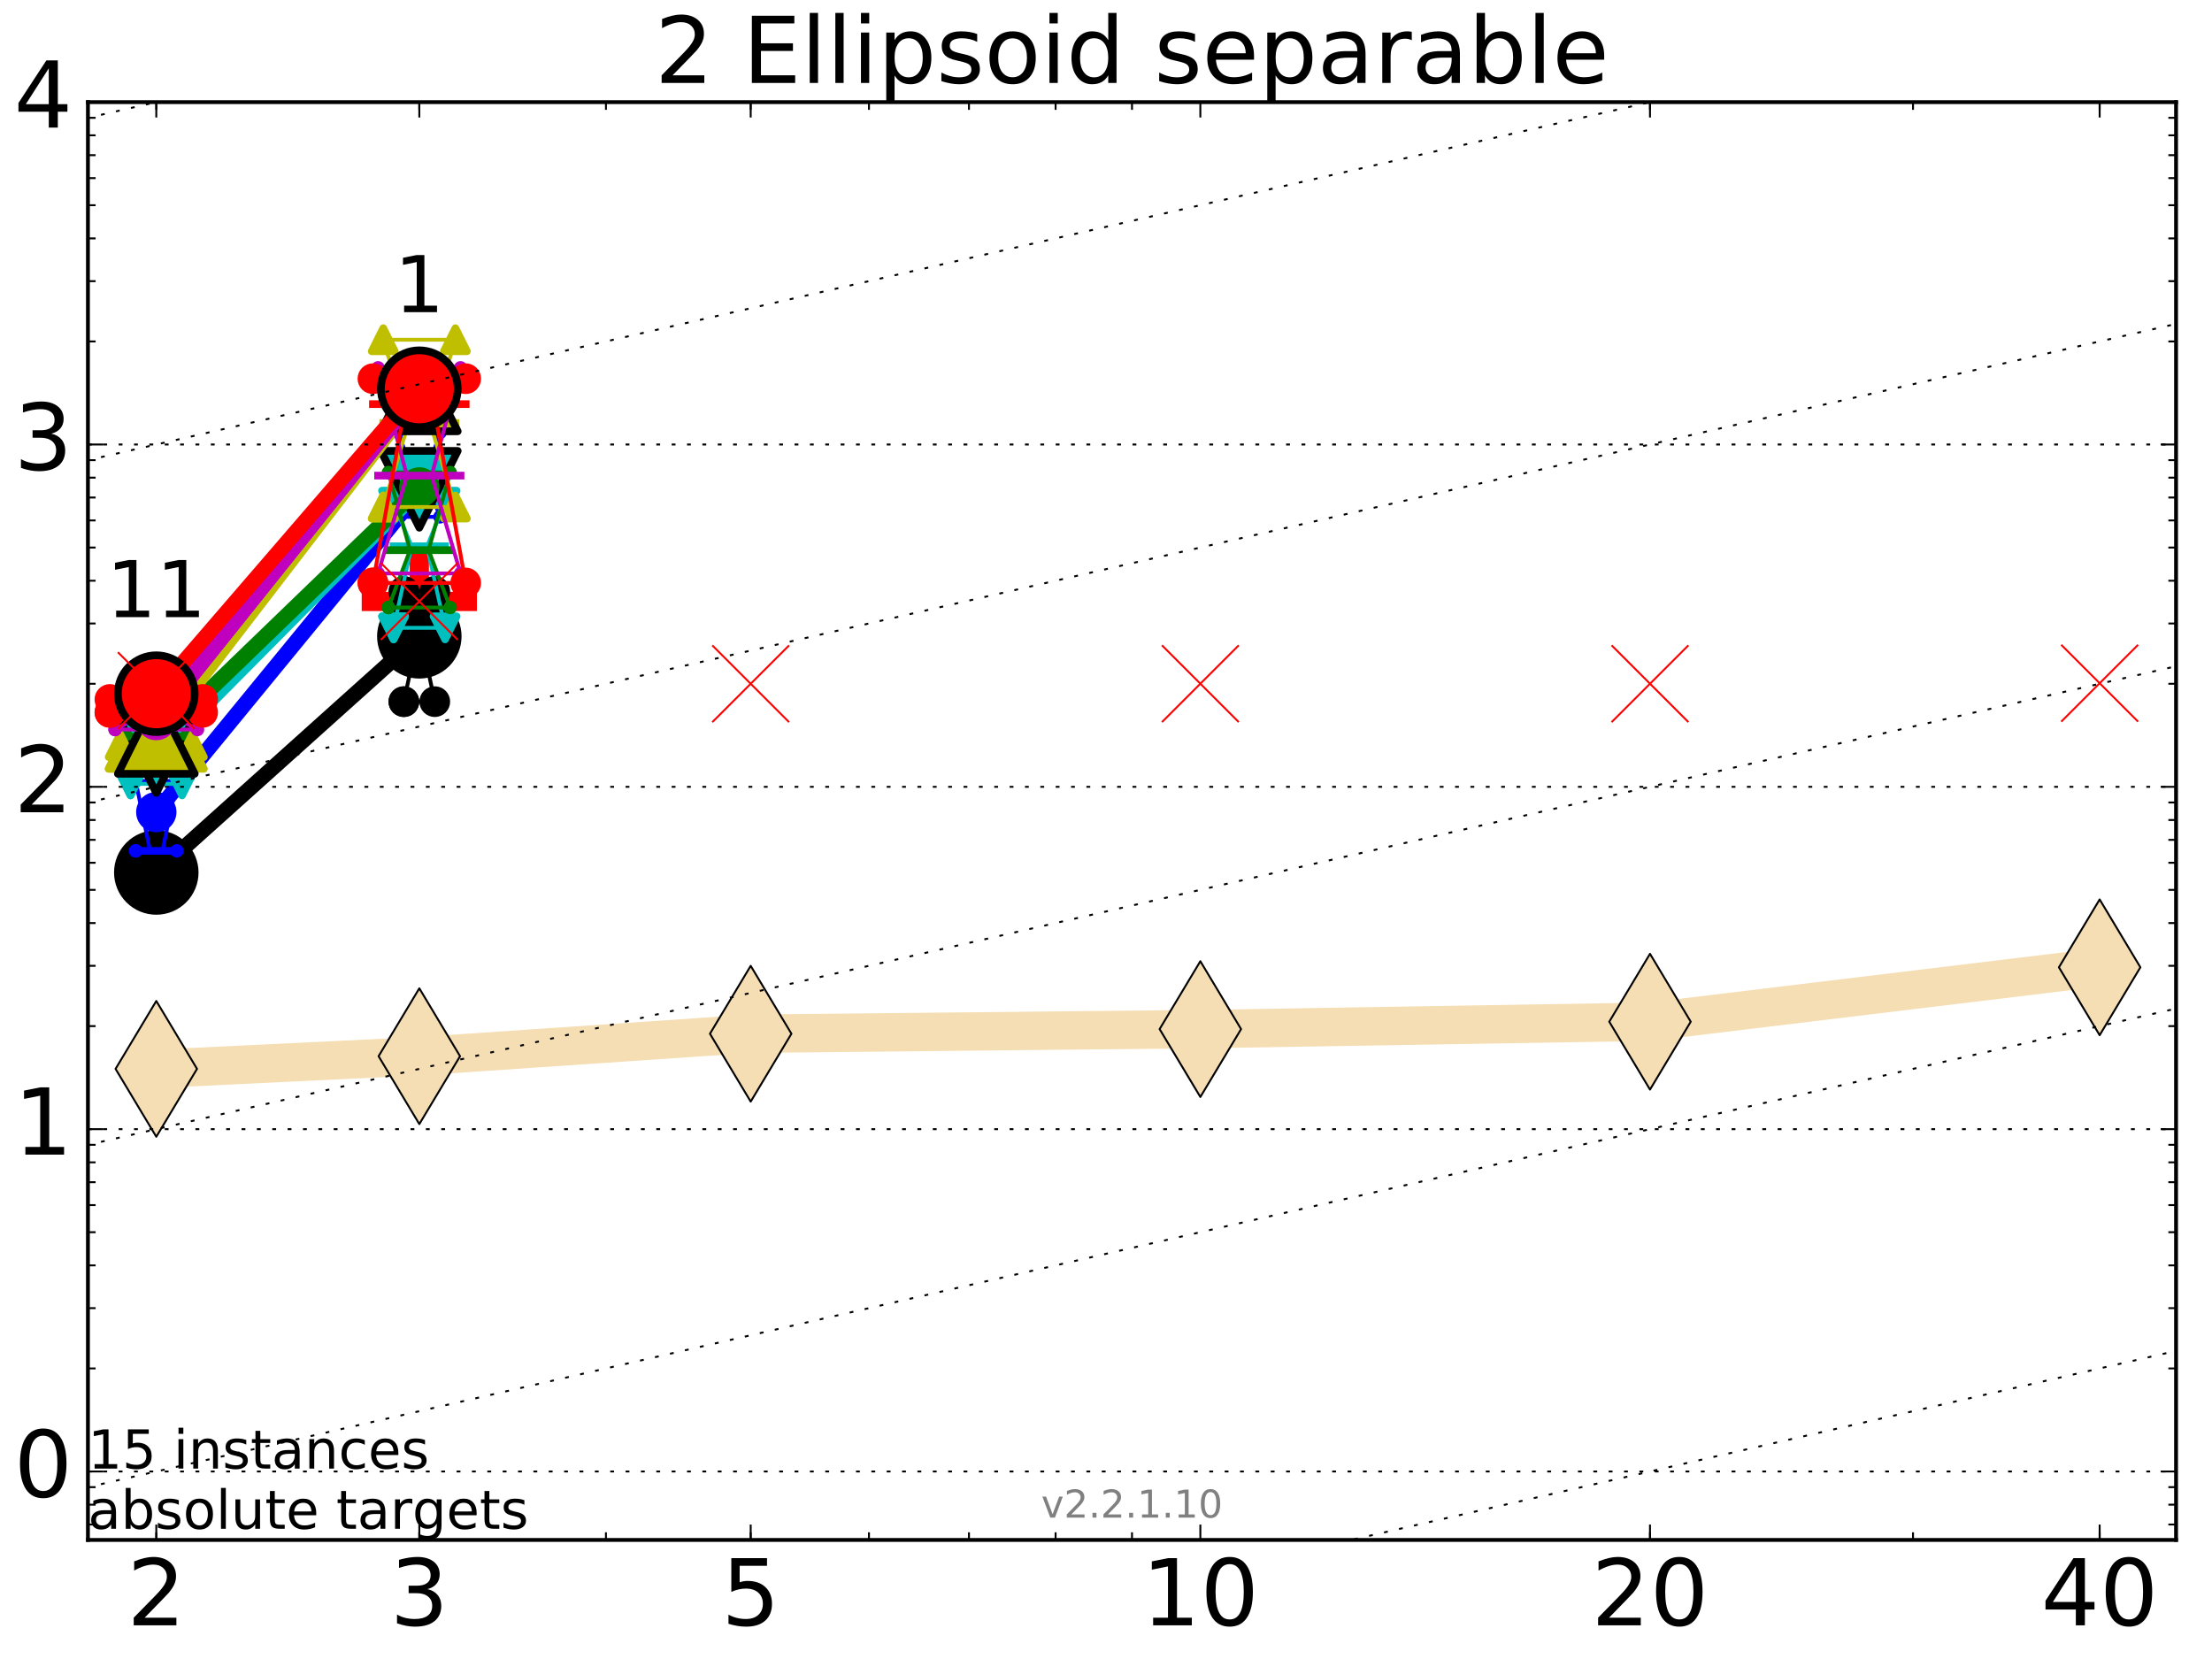 <?xml version="1.0" encoding="utf-8" standalone="no"?>
<!DOCTYPE svg PUBLIC "-//W3C//DTD SVG 1.1//EN"
  "http://www.w3.org/Graphics/SVG/1.1/DTD/svg11.dtd">
<!-- Created with matplotlib (http://matplotlib.org/) -->
<svg height="432pt" version="1.1" viewBox="0 0 576 432" width="576pt" xmlns="http://www.w3.org/2000/svg" xmlns:xlink="http://www.w3.org/1999/xlink">
 <defs>
  <style type="text/css">
*{stroke-linecap:butt;stroke-linejoin:round;stroke-miterlimit:100000;}
  </style>
 </defs>
 <g id="figure_1">
  <g id="patch_1">
   <path d="M 0 432 
L 576 432 
L 576 0 
L 0 0 
z
" style="fill:#ffffff;"/>
  </g>
  <g id="axes_1">
   <g id="patch_2">
    <path d="M 22.9 401 
L 566.64 401 
L 566.64 26.6 
L 22.9 26.6 
z
" style="fill:#ffffff;"/>
   </g>
   <g id="line2d_1">
    <path clip-path="url(#p20951f4c6e)" d="M 40.698 278.331 
L 109.19 275.034 
L 195.48 269.18 
L 312.568 267.976 
L 429.656 266.05 
L 546.744 251.886 
" style="fill:none;stroke:#f5deb3;stroke-linecap:square;stroke-width:10.0;"/>
    <defs>
     <path d="M -0 17.678 
L 10.607 0 
L 0 -17.678 
L -10.607 -0 
z
" id="m7560a44d64" style="stroke:#000000;stroke-linejoin:miter;stroke-width:0.5;"/>
    </defs>
    <g clip-path="url(#p20951f4c6e)">
     <use style="fill:#f5deb3;stroke:#000000;stroke-linejoin:miter;stroke-width:0.5;" x="40.698" xlink:href="#m7560a44d64" y="278.331"/>
     <use style="fill:#f5deb3;stroke:#000000;stroke-linejoin:miter;stroke-width:0.5;" x="109.19" xlink:href="#m7560a44d64" y="275.034"/>
     <use style="fill:#f5deb3;stroke:#000000;stroke-linejoin:miter;stroke-width:0.5;" x="195.48" xlink:href="#m7560a44d64" y="269.18"/>
     <use style="fill:#f5deb3;stroke:#000000;stroke-linejoin:miter;stroke-width:0.5;" x="312.568" xlink:href="#m7560a44d64" y="267.976"/>
     <use style="fill:#f5deb3;stroke:#000000;stroke-linejoin:miter;stroke-width:0.5;" x="429.656" xlink:href="#m7560a44d64" y="266.05"/>
     <use style="fill:#f5deb3;stroke:#000000;stroke-linejoin:miter;stroke-width:0.5;" x="546.744" xlink:href="#m7560a44d64" y="251.886"/>
    </g>
   </g>
   <g id="line2d_2">
    <defs>
     <path d="M -15 0 
L 15 0 
M 0 15 
L 0 -15 
" id="m645d17db53" style="stroke:#ff0000;stroke-width:5.0;"/>
    </defs>
    <g clip-path="url(#p20951f4c6e)">
     <use style="fill:#ff0000;stroke:#ff0000;stroke-width:5.0;" x="40.698" xlink:href="#m645d17db53" y="185.499"/>
    </g>
   </g>
   <g id="line2d_3">
    <g clip-path="url(#p20951f4c6e)">
     <use style="fill:#ff0000;stroke:#ff0000;stroke-width:5.0;" x="109.19" xlink:href="#m645d17db53" y="156.608"/>
    </g>
   </g>
   <g id="line2d_4">
    <path clip-path="url(#p20951f4c6e)" d="M 36.673 225.974 
L 39.49 225.642 
L 36.673 224.022 
L 44.723 224.022 
L 41.905 225.642 
L 44.723 225.974 
L 36.673 225.974 
" style="fill:none;stroke:#000000;stroke-linecap:square;"/>
    <defs>
     <path d="M 0 0 
C 0 0 0 0 0 0 
C 0 0 0 0 0 0 
C 0 0 0 0 0 0 
C 0 0 0 0 0 0 
C 0 0 0 0 0 0 
C 0 0 0 0 0 0 
C 0 0 0 0 0 0 
C 0 0 0 0 0 0 
z
" id="md71daedb9c" style="stroke:#000000;stroke-width:2.0;"/>
    </defs>
    <g clip-path="url(#p20951f4c6e)">
     <use style="stroke:#000000;stroke-width:2.0;" x="36.673" xlink:href="#md71daedb9c" y="225.974"/>
     <use style="stroke:#000000;stroke-width:2.0;" x="39.49" xlink:href="#md71daedb9c" y="225.642"/>
     <use style="stroke:#000000;stroke-width:2.0;" x="36.673" xlink:href="#md71daedb9c" y="224.022"/>
     <use style="stroke:#000000;stroke-width:2.0;" x="44.723" xlink:href="#md71daedb9c" y="224.022"/>
     <use style="stroke:#000000;stroke-width:2.0;" x="41.905" xlink:href="#md71daedb9c" y="225.642"/>
     <use style="stroke:#000000;stroke-width:2.0;" x="44.723" xlink:href="#md71daedb9c" y="225.974"/>
     <use style="stroke:#000000;stroke-width:2.0;" x="36.673" xlink:href="#md71daedb9c" y="225.974"/>
    </g>
   </g>
   <g id="line2d_5">
    <path clip-path="url(#p20951f4c6e)" d="M 36.673 225.974 
L 44.723 225.974 
L 44.723 224.022 
L 36.673 224.022 
L 36.673 225.974 
" style="fill:none;"/>
    <defs>
     <path d="M 0 3 
C 0.796 3 1.559 2.684 2.121 2.121 
C 2.684 1.559 3 0.796 3 0 
C 3 -0.796 2.684 -1.559 2.121 -2.121 
C 1.559 -2.684 0.796 -3 0 -3 
C -0.796 -3 -1.559 -2.684 -2.121 -2.121 
C -2.684 -1.559 -3 -0.796 -3 0 
C -3 0.796 -2.684 1.559 -2.121 2.121 
C -1.559 2.684 -0.796 3 0 3 
z
" id="mc07fab25a5" style="stroke:#000000;stroke-width:2.0;"/>
    </defs>
    <g clip-path="url(#p20951f4c6e)">
     <use style="stroke:#000000;stroke-width:2.0;" x="36.673" xlink:href="#mc07fab25a5" y="225.974"/>
     <use style="stroke:#000000;stroke-width:2.0;" x="44.723" xlink:href="#mc07fab25a5" y="225.974"/>
     <use style="stroke:#000000;stroke-width:2.0;" x="44.723" xlink:href="#mc07fab25a5" y="224.022"/>
     <use style="stroke:#000000;stroke-width:2.0;" x="36.673" xlink:href="#mc07fab25a5" y="224.022"/>
     <use style="stroke:#000000;stroke-width:2.0;" x="36.673" xlink:href="#mc07fab25a5" y="225.974"/>
    </g>
   </g>
   <g id="line2d_6">
    <path clip-path="url(#p20951f4c6e)" d="M 36.673 225.642 
L 44.723 225.642 
" style="fill:none;stroke:#000000;stroke-linecap:square;stroke-width:2.0;"/>
    <g clip-path="url(#p20951f4c6e)">
     <use style="stroke:#000000;stroke-width:2.0;" x="36.673" xlink:href="#md71daedb9c" y="225.642"/>
     <use style="stroke:#000000;stroke-width:2.0;" x="44.723" xlink:href="#md71daedb9c" y="225.642"/>
    </g>
   </g>
   <g id="line2d_7">
    <path clip-path="url(#p20951f4c6e)" d="M 105.165 182.708 
L 107.982 169.541 
L 105.165 153.991 
L 113.215 153.991 
L 110.397 169.541 
L 113.215 182.708 
L 105.165 182.708 
" style="fill:none;stroke:#000000;stroke-linecap:square;"/>
    <g clip-path="url(#p20951f4c6e)">
     <use style="stroke:#000000;stroke-width:2.0;" x="105.165" xlink:href="#md71daedb9c" y="182.708"/>
     <use style="stroke:#000000;stroke-width:2.0;" x="107.982" xlink:href="#md71daedb9c" y="169.541"/>
     <use style="stroke:#000000;stroke-width:2.0;" x="105.165" xlink:href="#md71daedb9c" y="153.991"/>
     <use style="stroke:#000000;stroke-width:2.0;" x="113.215" xlink:href="#md71daedb9c" y="153.991"/>
     <use style="stroke:#000000;stroke-width:2.0;" x="110.397" xlink:href="#md71daedb9c" y="169.541"/>
     <use style="stroke:#000000;stroke-width:2.0;" x="113.215" xlink:href="#md71daedb9c" y="182.708"/>
     <use style="stroke:#000000;stroke-width:2.0;" x="105.165" xlink:href="#md71daedb9c" y="182.708"/>
    </g>
   </g>
   <g id="line2d_8">
    <path clip-path="url(#p20951f4c6e)" d="M 105.165 182.708 
L 113.215 182.708 
L 113.215 153.991 
L 105.165 153.991 
L 105.165 182.708 
" style="fill:none;"/>
    <g clip-path="url(#p20951f4c6e)">
     <use style="stroke:#000000;stroke-width:2.0;" x="105.165" xlink:href="#mc07fab25a5" y="182.708"/>
     <use style="stroke:#000000;stroke-width:2.0;" x="113.215" xlink:href="#mc07fab25a5" y="182.708"/>
     <use style="stroke:#000000;stroke-width:2.0;" x="113.215" xlink:href="#mc07fab25a5" y="153.991"/>
     <use style="stroke:#000000;stroke-width:2.0;" x="105.165" xlink:href="#mc07fab25a5" y="153.991"/>
     <use style="stroke:#000000;stroke-width:2.0;" x="105.165" xlink:href="#mc07fab25a5" y="182.708"/>
    </g>
   </g>
   <g id="line2d_9">
    <path clip-path="url(#p20951f4c6e)" d="M 105.165 169.541 
L 113.215 169.541 
" style="fill:none;stroke:#000000;stroke-linecap:square;stroke-width:2.0;"/>
    <g clip-path="url(#p20951f4c6e)">
     <use style="stroke:#000000;stroke-width:2.0;" x="105.165" xlink:href="#md71daedb9c" y="169.541"/>
     <use style="stroke:#000000;stroke-width:2.0;" x="113.215" xlink:href="#md71daedb9c" y="169.541"/>
    </g>
   </g>
   <g id="line2d_10">
    <path clip-path="url(#p20951f4c6e)" d="M 40.698 227.195 
L 109.19 165.699 
" style="fill:none;stroke:#000000;stroke-linecap:square;stroke-width:4.0;"/>
    <g clip-path="url(#p20951f4c6e)">
     <use style="stroke:#000000;stroke-width:2.0;" x="40.698" xlink:href="#md71daedb9c" y="227.195"/>
     <use style="stroke:#000000;stroke-width:2.0;" x="109.19" xlink:href="#md71daedb9c" y="165.699"/>
    </g>
   </g>
   <g id="line2d_11">
    <path clip-path="url(#p20951f4c6e)" d="M 40.698 227.195 
L 109.19 165.699 
" style="fill:none;"/>
    <defs>
     <path d="M 0 10 
C 2.652 10 5.196 8.946 7.071 7.071 
C 8.946 5.196 10 2.652 10 0 
C 10 -2.652 8.946 -5.196 7.071 -7.071 
C 5.196 -8.946 2.652 -10 0 -10 
C -2.652 -10 -5.196 -8.946 -7.071 -7.071 
C -8.946 -5.196 -10 -2.652 -10 0 
C -10 2.652 -8.946 5.196 -7.071 7.071 
C -5.196 8.946 -2.652 10 0 10 
z
" id="m30d2cb7382" style="stroke:#000000;stroke-width:2.0;"/>
    </defs>
    <g clip-path="url(#p20951f4c6e)">
     <use style="stroke:#000000;stroke-width:2.0;" x="40.698" xlink:href="#m30d2cb7382" y="227.195"/>
     <use style="stroke:#000000;stroke-width:2.0;" x="109.19" xlink:href="#m30d2cb7382" y="165.699"/>
    </g>
   </g>
   <g id="line2d_12">
    <path clip-path="url(#p20951f4c6e)" d="M 35.331 221.563 
L 39.088 221.563 
L 35.331 203.367 
L 46.064 203.367 
L 42.308 221.563 
L 46.064 221.563 
L 35.331 221.563 
" style="fill:none;stroke:#0000ff;stroke-linecap:square;"/>
    <defs>
     <path d="M 0 0 
C 0 0 0 0 0 0 
C 0 0 0 0 0 0 
C 0 0 0 0 0 0 
C 0 0 0 0 0 0 
C 0 0 0 0 0 0 
C 0 0 0 0 0 0 
C 0 0 0 0 0 0 
C 0 0 0 0 0 0 
z
" id="m4a226c0936" style="stroke:#0000ff;stroke-width:0.5;"/>
    </defs>
    <g clip-path="url(#p20951f4c6e)">
     <use style="fill:#0000ff;stroke:#0000ff;stroke-width:0.5;" x="35.331" xlink:href="#m4a226c0936" y="221.563"/>
     <use style="fill:#0000ff;stroke:#0000ff;stroke-width:0.5;" x="39.088" xlink:href="#m4a226c0936" y="221.563"/>
     <use style="fill:#0000ff;stroke:#0000ff;stroke-width:0.5;" x="35.331" xlink:href="#m4a226c0936" y="203.367"/>
     <use style="fill:#0000ff;stroke:#0000ff;stroke-width:0.5;" x="46.064" xlink:href="#m4a226c0936" y="203.367"/>
     <use style="fill:#0000ff;stroke:#0000ff;stroke-width:0.5;" x="42.308" xlink:href="#m4a226c0936" y="221.563"/>
     <use style="fill:#0000ff;stroke:#0000ff;stroke-width:0.5;" x="46.064" xlink:href="#m4a226c0936" y="221.563"/>
     <use style="fill:#0000ff;stroke:#0000ff;stroke-width:0.5;" x="35.331" xlink:href="#m4a226c0936" y="221.563"/>
    </g>
   </g>
   <g id="line2d_13">
    <path clip-path="url(#p20951f4c6e)" d="M 35.331 221.563 
L 46.064 221.563 
L 46.064 203.367 
L 35.331 203.367 
L 35.331 221.563 
" style="fill:none;"/>
    <defs>
     <path d="M 0 1.5 
C 0.398 1.5 0.779 1.342 1.061 1.061 
C 1.342 0.779 1.5 0.398 1.5 0 
C 1.5 -0.398 1.342 -0.779 1.061 -1.061 
C 0.779 -1.342 0.398 -1.5 0 -1.5 
C -0.398 -1.5 -0.779 -1.342 -1.061 -1.061 
C -1.342 -0.779 -1.5 -0.398 -1.5 0 
C -1.5 0.398 -1.342 0.779 -1.061 1.061 
C -0.779 1.342 -0.398 1.5 0 1.5 
z
" id="mdd5a1c2e34" style="stroke:#0000ff;stroke-width:0.5;"/>
    </defs>
    <g clip-path="url(#p20951f4c6e)">
     <use style="fill:#0000ff;stroke:#0000ff;stroke-width:0.5;" x="35.331" xlink:href="#mdd5a1c2e34" y="221.563"/>
     <use style="fill:#0000ff;stroke:#0000ff;stroke-width:0.5;" x="46.064" xlink:href="#mdd5a1c2e34" y="221.563"/>
     <use style="fill:#0000ff;stroke:#0000ff;stroke-width:0.5;" x="46.064" xlink:href="#mdd5a1c2e34" y="203.367"/>
     <use style="fill:#0000ff;stroke:#0000ff;stroke-width:0.5;" x="35.331" xlink:href="#mdd5a1c2e34" y="203.367"/>
     <use style="fill:#0000ff;stroke:#0000ff;stroke-width:0.5;" x="35.331" xlink:href="#mdd5a1c2e34" y="221.563"/>
    </g>
   </g>
   <g id="line2d_14">
    <path clip-path="url(#p20951f4c6e)" d="M 35.331 221.563 
L 46.064 221.563 
" style="fill:none;stroke:#0000ff;stroke-linecap:square;stroke-width:2.0;"/>
    <g clip-path="url(#p20951f4c6e)">
     <use style="fill:#0000ff;stroke:#0000ff;stroke-width:0.5;" x="35.331" xlink:href="#m4a226c0936" y="221.563"/>
     <use style="fill:#0000ff;stroke:#0000ff;stroke-width:0.5;" x="46.064" xlink:href="#m4a226c0936" y="221.563"/>
    </g>
   </g>
   <g id="line2d_15">
    <path clip-path="url(#p20951f4c6e)" d="M 103.823 134.584 
L 107.58 124.285 
L 103.823 112.656 
L 114.557 112.656 
L 110.8 124.285 
L 114.557 134.584 
L 103.823 134.584 
" style="fill:none;stroke:#0000ff;stroke-linecap:square;"/>
    <g clip-path="url(#p20951f4c6e)">
     <use style="fill:#0000ff;stroke:#0000ff;stroke-width:0.5;" x="103.823" xlink:href="#m4a226c0936" y="134.584"/>
     <use style="fill:#0000ff;stroke:#0000ff;stroke-width:0.5;" x="107.58" xlink:href="#m4a226c0936" y="124.285"/>
     <use style="fill:#0000ff;stroke:#0000ff;stroke-width:0.5;" x="103.823" xlink:href="#m4a226c0936" y="112.656"/>
     <use style="fill:#0000ff;stroke:#0000ff;stroke-width:0.5;" x="114.557" xlink:href="#m4a226c0936" y="112.656"/>
     <use style="fill:#0000ff;stroke:#0000ff;stroke-width:0.5;" x="110.8" xlink:href="#m4a226c0936" y="124.285"/>
     <use style="fill:#0000ff;stroke:#0000ff;stroke-width:0.5;" x="114.557" xlink:href="#m4a226c0936" y="134.584"/>
     <use style="fill:#0000ff;stroke:#0000ff;stroke-width:0.5;" x="103.823" xlink:href="#m4a226c0936" y="134.584"/>
    </g>
   </g>
   <g id="line2d_16">
    <path clip-path="url(#p20951f4c6e)" d="M 103.823 134.584 
L 114.557 134.584 
L 114.557 112.656 
L 103.823 112.656 
L 103.823 134.584 
" style="fill:none;"/>
    <g clip-path="url(#p20951f4c6e)">
     <use style="fill:#0000ff;stroke:#0000ff;stroke-width:0.5;" x="103.823" xlink:href="#mdd5a1c2e34" y="134.584"/>
     <use style="fill:#0000ff;stroke:#0000ff;stroke-width:0.5;" x="114.557" xlink:href="#mdd5a1c2e34" y="134.584"/>
     <use style="fill:#0000ff;stroke:#0000ff;stroke-width:0.5;" x="114.557" xlink:href="#mdd5a1c2e34" y="112.656"/>
     <use style="fill:#0000ff;stroke:#0000ff;stroke-width:0.5;" x="103.823" xlink:href="#mdd5a1c2e34" y="112.656"/>
     <use style="fill:#0000ff;stroke:#0000ff;stroke-width:0.5;" x="103.823" xlink:href="#mdd5a1c2e34" y="134.584"/>
    </g>
   </g>
   <g id="line2d_17">
    <path clip-path="url(#p20951f4c6e)" d="M 103.823 124.285 
L 114.557 124.285 
" style="fill:none;stroke:#0000ff;stroke-linecap:square;stroke-width:2.0;"/>
    <g clip-path="url(#p20951f4c6e)">
     <use style="fill:#0000ff;stroke:#0000ff;stroke-width:0.5;" x="103.823" xlink:href="#m4a226c0936" y="124.285"/>
     <use style="fill:#0000ff;stroke:#0000ff;stroke-width:0.5;" x="114.557" xlink:href="#m4a226c0936" y="124.285"/>
    </g>
   </g>
   <g id="line2d_18">
    <path clip-path="url(#p20951f4c6e)" d="M 40.698 211.471 
L 109.19 127.944 
" style="fill:none;stroke:#0000ff;stroke-linecap:square;stroke-width:4.0;"/>
    <g clip-path="url(#p20951f4c6e)">
     <use style="fill:#0000ff;stroke:#0000ff;stroke-width:0.5;" x="40.698" xlink:href="#m4a226c0936" y="211.471"/>
     <use style="fill:#0000ff;stroke:#0000ff;stroke-width:0.5;" x="109.19" xlink:href="#m4a226c0936" y="127.944"/>
    </g>
   </g>
   <g id="line2d_19">
    <path clip-path="url(#p20951f4c6e)" d="M 40.698 211.471 
L 109.19 127.944 
" style="fill:none;"/>
    <defs>
     <path d="M 0 5 
C 1.326 5 2.598 4.473 3.536 3.536 
C 4.473 2.598 5 1.326 5 0 
C 5 -1.326 4.473 -2.598 3.536 -3.536 
C 2.598 -4.473 1.326 -5 0 -5 
C -1.326 -5 -2.598 -4.473 -3.536 -3.536 
C -4.473 -2.598 -5 -1.326 -5 0 
C -5 1.326 -4.473 2.598 -3.536 3.536 
C -2.598 4.473 -1.326 5 0 5 
z
" id="mfc78306691" style="stroke:#0000ff;stroke-width:0.5;"/>
    </defs>
    <g clip-path="url(#p20951f4c6e)">
     <use style="fill:#0000ff;stroke:#0000ff;stroke-width:0.5;" x="40.698" xlink:href="#mfc78306691" y="211.471"/>
     <use style="fill:#0000ff;stroke:#0000ff;stroke-width:0.5;" x="109.19" xlink:href="#mfc78306691" y="127.944"/>
    </g>
   </g>
   <g id="line2d_20">
    <path clip-path="url(#p20951f4c6e)" d="M 33.989 204.119 
L 38.685 199.644 
L 33.989 190.501 
L 47.406 190.501 
L 42.71 199.644 
L 47.406 204.119 
L 33.989 204.119 
" style="fill:none;stroke:#00bfbf;stroke-linecap:square;"/>
    <defs>
     <path d="M 0 0 
L 0 0 
L 0 0 
z
" id="mb247fedb7f" style="stroke:#00bfbf;stroke-linejoin:miter;stroke-width:2.0;"/>
    </defs>
    <g clip-path="url(#p20951f4c6e)">
     <use style="fill:#00bfbf;stroke:#00bfbf;stroke-linejoin:miter;stroke-width:2.0;" x="33.989" xlink:href="#mb247fedb7f" y="204.119"/>
     <use style="fill:#00bfbf;stroke:#00bfbf;stroke-linejoin:miter;stroke-width:2.0;" x="38.685" xlink:href="#mb247fedb7f" y="199.644"/>
     <use style="fill:#00bfbf;stroke:#00bfbf;stroke-linejoin:miter;stroke-width:2.0;" x="33.989" xlink:href="#mb247fedb7f" y="190.501"/>
     <use style="fill:#00bfbf;stroke:#00bfbf;stroke-linejoin:miter;stroke-width:2.0;" x="47.406" xlink:href="#mb247fedb7f" y="190.501"/>
     <use style="fill:#00bfbf;stroke:#00bfbf;stroke-linejoin:miter;stroke-width:2.0;" x="42.71" xlink:href="#mb247fedb7f" y="199.644"/>
     <use style="fill:#00bfbf;stroke:#00bfbf;stroke-linejoin:miter;stroke-width:2.0;" x="47.406" xlink:href="#mb247fedb7f" y="204.119"/>
     <use style="fill:#00bfbf;stroke:#00bfbf;stroke-linejoin:miter;stroke-width:2.0;" x="33.989" xlink:href="#mb247fedb7f" y="204.119"/>
    </g>
   </g>
   <g id="line2d_21">
    <path clip-path="url(#p20951f4c6e)" d="M 33.989 204.119 
L 47.406 204.119 
L 47.406 190.501 
L 33.989 190.501 
L 33.989 204.119 
" style="fill:none;"/>
    <defs>
     <path d="M -0 3 
L 3 -3 
L -3 -3 
z
" id="mb8e1a107bf" style="stroke:#00bfbf;stroke-linejoin:miter;stroke-width:2.0;"/>
    </defs>
    <g clip-path="url(#p20951f4c6e)">
     <use style="fill:#00bfbf;stroke:#00bfbf;stroke-linejoin:miter;stroke-width:2.0;" x="33.989" xlink:href="#mb8e1a107bf" y="204.119"/>
     <use style="fill:#00bfbf;stroke:#00bfbf;stroke-linejoin:miter;stroke-width:2.0;" x="47.406" xlink:href="#mb8e1a107bf" y="204.119"/>
     <use style="fill:#00bfbf;stroke:#00bfbf;stroke-linejoin:miter;stroke-width:2.0;" x="47.406" xlink:href="#mb8e1a107bf" y="190.501"/>
     <use style="fill:#00bfbf;stroke:#00bfbf;stroke-linejoin:miter;stroke-width:2.0;" x="33.989" xlink:href="#mb8e1a107bf" y="190.501"/>
     <use style="fill:#00bfbf;stroke:#00bfbf;stroke-linejoin:miter;stroke-width:2.0;" x="33.989" xlink:href="#mb8e1a107bf" y="204.119"/>
    </g>
   </g>
   <g id="line2d_22">
    <path clip-path="url(#p20951f4c6e)" d="M 33.989 199.644 
L 47.406 199.644 
" style="fill:none;stroke:#00bfbf;stroke-linecap:square;stroke-width:2.0;"/>
    <g clip-path="url(#p20951f4c6e)">
     <use style="fill:#00bfbf;stroke:#00bfbf;stroke-linejoin:miter;stroke-width:2.0;" x="33.989" xlink:href="#mb247fedb7f" y="199.644"/>
     <use style="fill:#00bfbf;stroke:#00bfbf;stroke-linejoin:miter;stroke-width:2.0;" x="47.406" xlink:href="#mb247fedb7f" y="199.644"/>
    </g>
   </g>
   <g id="line2d_23">
    <path clip-path="url(#p20951f4c6e)" d="M 102.482 163.489 
L 107.177 142.256 
L 102.482 130.769 
L 115.898 130.769 
L 111.202 142.256 
L 115.898 163.489 
L 102.482 163.489 
" style="fill:none;stroke:#00bfbf;stroke-linecap:square;"/>
    <g clip-path="url(#p20951f4c6e)">
     <use style="fill:#00bfbf;stroke:#00bfbf;stroke-linejoin:miter;stroke-width:2.0;" x="102.482" xlink:href="#mb247fedb7f" y="163.489"/>
     <use style="fill:#00bfbf;stroke:#00bfbf;stroke-linejoin:miter;stroke-width:2.0;" x="107.177" xlink:href="#mb247fedb7f" y="142.256"/>
     <use style="fill:#00bfbf;stroke:#00bfbf;stroke-linejoin:miter;stroke-width:2.0;" x="102.482" xlink:href="#mb247fedb7f" y="130.769"/>
     <use style="fill:#00bfbf;stroke:#00bfbf;stroke-linejoin:miter;stroke-width:2.0;" x="115.898" xlink:href="#mb247fedb7f" y="130.769"/>
     <use style="fill:#00bfbf;stroke:#00bfbf;stroke-linejoin:miter;stroke-width:2.0;" x="111.202" xlink:href="#mb247fedb7f" y="142.256"/>
     <use style="fill:#00bfbf;stroke:#00bfbf;stroke-linejoin:miter;stroke-width:2.0;" x="115.898" xlink:href="#mb247fedb7f" y="163.489"/>
     <use style="fill:#00bfbf;stroke:#00bfbf;stroke-linejoin:miter;stroke-width:2.0;" x="102.482" xlink:href="#mb247fedb7f" y="163.489"/>
    </g>
   </g>
   <g id="line2d_24">
    <path clip-path="url(#p20951f4c6e)" d="M 102.482 163.489 
L 115.898 163.489 
L 115.898 130.769 
L 102.482 130.769 
L 102.482 163.489 
" style="fill:none;"/>
    <g clip-path="url(#p20951f4c6e)">
     <use style="fill:#00bfbf;stroke:#00bfbf;stroke-linejoin:miter;stroke-width:2.0;" x="102.482" xlink:href="#mb8e1a107bf" y="163.489"/>
     <use style="fill:#00bfbf;stroke:#00bfbf;stroke-linejoin:miter;stroke-width:2.0;" x="115.898" xlink:href="#mb8e1a107bf" y="163.489"/>
     <use style="fill:#00bfbf;stroke:#00bfbf;stroke-linejoin:miter;stroke-width:2.0;" x="115.898" xlink:href="#mb8e1a107bf" y="130.769"/>
     <use style="fill:#00bfbf;stroke:#00bfbf;stroke-linejoin:miter;stroke-width:2.0;" x="102.482" xlink:href="#mb8e1a107bf" y="130.769"/>
     <use style="fill:#00bfbf;stroke:#00bfbf;stroke-linejoin:miter;stroke-width:2.0;" x="102.482" xlink:href="#mb8e1a107bf" y="163.489"/>
    </g>
   </g>
   <g id="line2d_25">
    <path clip-path="url(#p20951f4c6e)" d="M 102.482 142.256 
L 115.898 142.256 
" style="fill:none;stroke:#00bfbf;stroke-linecap:square;stroke-width:2.0;"/>
    <g clip-path="url(#p20951f4c6e)">
     <use style="fill:#00bfbf;stroke:#00bfbf;stroke-linejoin:miter;stroke-width:2.0;" x="102.482" xlink:href="#mb247fedb7f" y="142.256"/>
     <use style="fill:#00bfbf;stroke:#00bfbf;stroke-linejoin:miter;stroke-width:2.0;" x="115.898" xlink:href="#mb247fedb7f" y="142.256"/>
    </g>
   </g>
   <g id="line2d_26">
    <path clip-path="url(#p20951f4c6e)" d="M 40.698 196.48 
L 109.19 127.417 
" style="fill:none;stroke:#00bfbf;stroke-linecap:square;stroke-width:4.0;"/>
    <defs>
     <path d="M 0 0 
L 0 0 
L 0 0 
z
" id="me694609b17" style="stroke:#000000;stroke-linejoin:miter;stroke-width:2.0;"/>
    </defs>
    <g clip-path="url(#p20951f4c6e)">
     <use style="fill:#00bfbf;stroke:#000000;stroke-linejoin:miter;stroke-width:2.0;" x="40.698" xlink:href="#me694609b17" y="196.48"/>
     <use style="fill:#00bfbf;stroke:#000000;stroke-linejoin:miter;stroke-width:2.0;" x="109.19" xlink:href="#me694609b17" y="127.417"/>
    </g>
   </g>
   <g id="line2d_27">
    <path clip-path="url(#p20951f4c6e)" d="M 40.698 196.48 
L 109.19 127.417 
" style="fill:none;"/>
    <defs>
     <path d="M -0 10 
L 10 -10 
L -10 -10 
z
" id="m91e93ab499" style="stroke:#000000;stroke-linejoin:miter;stroke-width:2.0;"/>
    </defs>
    <g clip-path="url(#p20951f4c6e)">
     <use style="fill:#00bfbf;stroke:#000000;stroke-linejoin:miter;stroke-width:2.0;" x="40.698" xlink:href="#m91e93ab499" y="196.48"/>
     <use style="fill:#00bfbf;stroke:#000000;stroke-linejoin:miter;stroke-width:2.0;" x="109.19" xlink:href="#m91e93ab499" y="127.417"/>
    </g>
   </g>
   <g id="line2d_28">
    <path clip-path="url(#p20951f4c6e)" d="M 32.648 198.807 
L 38.283 195.329 
L 32.648 191.31 
L 48.748 191.31 
L 43.113 195.329 
L 48.748 198.807 
L 32.648 198.807 
" style="fill:none;stroke:#008000;stroke-linecap:square;"/>
    <defs>
     <path d="M 0 0 
C 0 0 0 0 0 0 
C 0 0 0 0 0 0 
C 0 0 0 0 0 0 
C 0 0 0 0 0 0 
C 0 0 0 0 0 0 
C 0 0 0 0 0 0 
C 0 0 0 0 0 0 
C 0 0 0 0 0 0 
z
" id="m4f50cce3ec" style="stroke:#008000;stroke-width:0.5;"/>
    </defs>
    <g clip-path="url(#p20951f4c6e)">
     <use style="fill:#008000;stroke:#008000;stroke-width:0.5;" x="32.648" xlink:href="#m4f50cce3ec" y="198.807"/>
     <use style="fill:#008000;stroke:#008000;stroke-width:0.5;" x="38.283" xlink:href="#m4f50cce3ec" y="195.329"/>
     <use style="fill:#008000;stroke:#008000;stroke-width:0.5;" x="32.648" xlink:href="#m4f50cce3ec" y="191.31"/>
     <use style="fill:#008000;stroke:#008000;stroke-width:0.5;" x="48.748" xlink:href="#m4f50cce3ec" y="191.31"/>
     <use style="fill:#008000;stroke:#008000;stroke-width:0.5;" x="43.113" xlink:href="#m4f50cce3ec" y="195.329"/>
     <use style="fill:#008000;stroke:#008000;stroke-width:0.5;" x="48.748" xlink:href="#m4f50cce3ec" y="198.807"/>
     <use style="fill:#008000;stroke:#008000;stroke-width:0.5;" x="32.648" xlink:href="#m4f50cce3ec" y="198.807"/>
    </g>
   </g>
   <g id="line2d_29">
    <path clip-path="url(#p20951f4c6e)" d="M 32.648 198.807 
L 48.748 198.807 
L 48.748 191.31 
L 32.648 191.31 
L 32.648 198.807 
" style="fill:none;"/>
    <defs>
     <path d="M 0 1.5 
C 0.398 1.5 0.779 1.342 1.061 1.061 
C 1.342 0.779 1.5 0.398 1.5 0 
C 1.5 -0.398 1.342 -0.779 1.061 -1.061 
C 0.779 -1.342 0.398 -1.5 0 -1.5 
C -0.398 -1.5 -0.779 -1.342 -1.061 -1.061 
C -1.342 -0.779 -1.5 -0.398 -1.5 0 
C -1.5 0.398 -1.342 0.779 -1.061 1.061 
C -0.779 1.342 -0.398 1.5 0 1.5 
z
" id="m894c5c51f6" style="stroke:#008000;stroke-width:0.5;"/>
    </defs>
    <g clip-path="url(#p20951f4c6e)">
     <use style="fill:#008000;stroke:#008000;stroke-width:0.5;" x="32.648" xlink:href="#m894c5c51f6" y="198.807"/>
     <use style="fill:#008000;stroke:#008000;stroke-width:0.5;" x="48.748" xlink:href="#m894c5c51f6" y="198.807"/>
     <use style="fill:#008000;stroke:#008000;stroke-width:0.5;" x="48.748" xlink:href="#m894c5c51f6" y="191.31"/>
     <use style="fill:#008000;stroke:#008000;stroke-width:0.5;" x="32.648" xlink:href="#m894c5c51f6" y="191.31"/>
     <use style="fill:#008000;stroke:#008000;stroke-width:0.5;" x="32.648" xlink:href="#m894c5c51f6" y="198.807"/>
    </g>
   </g>
   <g id="line2d_30">
    <path clip-path="url(#p20951f4c6e)" d="M 32.648 195.329 
L 48.748 195.329 
" style="fill:none;stroke:#008000;stroke-linecap:square;stroke-width:2.0;"/>
    <g clip-path="url(#p20951f4c6e)">
     <use style="fill:#008000;stroke:#008000;stroke-width:0.5;" x="32.648" xlink:href="#m4f50cce3ec" y="195.329"/>
     <use style="fill:#008000;stroke:#008000;stroke-width:0.5;" x="48.748" xlink:href="#m4f50cce3ec" y="195.329"/>
    </g>
   </g>
   <g id="line2d_31">
    <path clip-path="url(#p20951f4c6e)" d="M 101.14 158.197 
L 106.775 143.254 
L 101.14 123.034 
L 117.24 123.034 
L 111.605 143.254 
L 117.24 158.197 
L 101.14 158.197 
" style="fill:none;stroke:#008000;stroke-linecap:square;"/>
    <g clip-path="url(#p20951f4c6e)">
     <use style="fill:#008000;stroke:#008000;stroke-width:0.5;" x="101.14" xlink:href="#m4f50cce3ec" y="158.197"/>
     <use style="fill:#008000;stroke:#008000;stroke-width:0.5;" x="106.775" xlink:href="#m4f50cce3ec" y="143.254"/>
     <use style="fill:#008000;stroke:#008000;stroke-width:0.5;" x="101.14" xlink:href="#m4f50cce3ec" y="123.034"/>
     <use style="fill:#008000;stroke:#008000;stroke-width:0.5;" x="117.24" xlink:href="#m4f50cce3ec" y="123.034"/>
     <use style="fill:#008000;stroke:#008000;stroke-width:0.5;" x="111.605" xlink:href="#m4f50cce3ec" y="143.254"/>
     <use style="fill:#008000;stroke:#008000;stroke-width:0.5;" x="117.24" xlink:href="#m4f50cce3ec" y="158.197"/>
     <use style="fill:#008000;stroke:#008000;stroke-width:0.5;" x="101.14" xlink:href="#m4f50cce3ec" y="158.197"/>
    </g>
   </g>
   <g id="line2d_32">
    <path clip-path="url(#p20951f4c6e)" d="M 101.14 158.197 
L 117.24 158.197 
L 117.24 123.034 
L 101.14 123.034 
L 101.14 158.197 
" style="fill:none;"/>
    <g clip-path="url(#p20951f4c6e)">
     <use style="fill:#008000;stroke:#008000;stroke-width:0.5;" x="101.14" xlink:href="#m894c5c51f6" y="158.197"/>
     <use style="fill:#008000;stroke:#008000;stroke-width:0.5;" x="117.24" xlink:href="#m894c5c51f6" y="158.197"/>
     <use style="fill:#008000;stroke:#008000;stroke-width:0.5;" x="117.24" xlink:href="#m894c5c51f6" y="123.034"/>
     <use style="fill:#008000;stroke:#008000;stroke-width:0.5;" x="101.14" xlink:href="#m894c5c51f6" y="123.034"/>
     <use style="fill:#008000;stroke:#008000;stroke-width:0.5;" x="101.14" xlink:href="#m894c5c51f6" y="158.197"/>
    </g>
   </g>
   <g id="line2d_33">
    <path clip-path="url(#p20951f4c6e)" d="M 101.14 143.254 
L 117.24 143.254 
" style="fill:none;stroke:#008000;stroke-linecap:square;stroke-width:2.0;"/>
    <g clip-path="url(#p20951f4c6e)">
     <use style="fill:#008000;stroke:#008000;stroke-width:0.5;" x="101.14" xlink:href="#m4f50cce3ec" y="143.254"/>
     <use style="fill:#008000;stroke:#008000;stroke-width:0.5;" x="117.24" xlink:href="#m4f50cce3ec" y="143.254"/>
    </g>
   </g>
   <g id="line2d_34">
    <path clip-path="url(#p20951f4c6e)" d="M 40.698 193.005 
L 109.19 126.932 
" style="fill:none;stroke:#008000;stroke-linecap:square;stroke-width:4.0;"/>
    <g clip-path="url(#p20951f4c6e)">
     <use style="fill:#008000;stroke:#008000;stroke-width:0.5;" x="40.698" xlink:href="#m4f50cce3ec" y="193.005"/>
     <use style="fill:#008000;stroke:#008000;stroke-width:0.5;" x="109.19" xlink:href="#m4f50cce3ec" y="126.932"/>
    </g>
   </g>
   <g id="line2d_35">
    <path clip-path="url(#p20951f4c6e)" d="M 40.698 193.005 
L 109.19 126.932 
" style="fill:none;"/>
    <defs>
     <path d="M 0 5 
C 1.326 5 2.598 4.473 3.536 3.536 
C 4.473 2.598 5 1.326 5 0 
C 5 -1.326 4.473 -2.598 3.536 -3.536 
C 2.598 -4.473 1.326 -5 0 -5 
C -1.326 -5 -2.598 -4.473 -3.536 -3.536 
C -4.473 -2.598 -5 -1.326 -5 0 
C -5 1.326 -4.473 2.598 -3.536 3.536 
C -2.598 4.473 -1.326 5 0 5 
z
" id="ma210b5694a" style="stroke:#008000;stroke-width:0.5;"/>
    </defs>
    <g clip-path="url(#p20951f4c6e)">
     <use style="fill:#008000;stroke:#008000;stroke-width:0.5;" x="40.698" xlink:href="#ma210b5694a" y="193.005"/>
     <use style="fill:#008000;stroke:#008000;stroke-width:0.5;" x="109.19" xlink:href="#ma210b5694a" y="126.932"/>
    </g>
   </g>
   <g id="line2d_36">
    <path clip-path="url(#p20951f4c6e)" d="M 31.306 197.187 
L 37.88 196.092 
L 31.306 194.137 
L 50.089 194.137 
L 43.515 196.092 
L 50.089 197.187 
L 31.306 197.187 
" style="fill:none;stroke:#bfbf00;stroke-linecap:square;"/>
    <defs>
     <path d="M 0 0 
L 0 0 
L 0 0 
z
" id="m6cc16b1ce1" style="stroke:#bfbf00;stroke-linejoin:miter;stroke-width:2.0;"/>
    </defs>
    <g clip-path="url(#p20951f4c6e)">
     <use style="fill:#bfbf00;stroke:#bfbf00;stroke-linejoin:miter;stroke-width:2.0;" x="31.306" xlink:href="#m6cc16b1ce1" y="197.187"/>
     <use style="fill:#bfbf00;stroke:#bfbf00;stroke-linejoin:miter;stroke-width:2.0;" x="37.88" xlink:href="#m6cc16b1ce1" y="196.092"/>
     <use style="fill:#bfbf00;stroke:#bfbf00;stroke-linejoin:miter;stroke-width:2.0;" x="31.306" xlink:href="#m6cc16b1ce1" y="194.137"/>
     <use style="fill:#bfbf00;stroke:#bfbf00;stroke-linejoin:miter;stroke-width:2.0;" x="50.089" xlink:href="#m6cc16b1ce1" y="194.137"/>
     <use style="fill:#bfbf00;stroke:#bfbf00;stroke-linejoin:miter;stroke-width:2.0;" x="43.515" xlink:href="#m6cc16b1ce1" y="196.092"/>
     <use style="fill:#bfbf00;stroke:#bfbf00;stroke-linejoin:miter;stroke-width:2.0;" x="50.089" xlink:href="#m6cc16b1ce1" y="197.187"/>
     <use style="fill:#bfbf00;stroke:#bfbf00;stroke-linejoin:miter;stroke-width:2.0;" x="31.306" xlink:href="#m6cc16b1ce1" y="197.187"/>
    </g>
   </g>
   <g id="line2d_37">
    <path clip-path="url(#p20951f4c6e)" d="M 31.306 197.187 
L 50.089 197.187 
L 50.089 194.137 
L 31.306 194.137 
L 31.306 197.187 
" style="fill:none;"/>
    <defs>
     <path d="M 0 -3 
L -3 3 
L 3 3 
z
" id="medee024d68" style="stroke:#bfbf00;stroke-linejoin:miter;stroke-width:2.0;"/>
    </defs>
    <g clip-path="url(#p20951f4c6e)">
     <use style="fill:#bfbf00;stroke:#bfbf00;stroke-linejoin:miter;stroke-width:2.0;" x="31.306" xlink:href="#medee024d68" y="197.187"/>
     <use style="fill:#bfbf00;stroke:#bfbf00;stroke-linejoin:miter;stroke-width:2.0;" x="50.089" xlink:href="#medee024d68" y="197.187"/>
     <use style="fill:#bfbf00;stroke:#bfbf00;stroke-linejoin:miter;stroke-width:2.0;" x="50.089" xlink:href="#medee024d68" y="194.137"/>
     <use style="fill:#bfbf00;stroke:#bfbf00;stroke-linejoin:miter;stroke-width:2.0;" x="31.306" xlink:href="#medee024d68" y="194.137"/>
     <use style="fill:#bfbf00;stroke:#bfbf00;stroke-linejoin:miter;stroke-width:2.0;" x="31.306" xlink:href="#medee024d68" y="197.187"/>
    </g>
   </g>
   <g id="line2d_38">
    <path clip-path="url(#p20951f4c6e)" d="M 31.306 196.092 
L 50.089 196.092 
" style="fill:none;stroke:#bfbf00;stroke-linecap:square;stroke-width:2.0;"/>
    <g clip-path="url(#p20951f4c6e)">
     <use style="fill:#bfbf00;stroke:#bfbf00;stroke-linejoin:miter;stroke-width:2.0;" x="31.306" xlink:href="#m6cc16b1ce1" y="196.092"/>
     <use style="fill:#bfbf00;stroke:#bfbf00;stroke-linejoin:miter;stroke-width:2.0;" x="50.089" xlink:href="#m6cc16b1ce1" y="196.092"/>
    </g>
   </g>
   <g id="line2d_39">
    <path clip-path="url(#p20951f4c6e)" d="M 99.798 132.025 
L 106.372 110.164 
L 99.798 88.466 
L 118.582 88.466 
L 112.007 110.164 
L 118.582 132.025 
L 99.798 132.025 
" style="fill:none;stroke:#bfbf00;stroke-linecap:square;"/>
    <g clip-path="url(#p20951f4c6e)">
     <use style="fill:#bfbf00;stroke:#bfbf00;stroke-linejoin:miter;stroke-width:2.0;" x="99.798" xlink:href="#m6cc16b1ce1" y="132.025"/>
     <use style="fill:#bfbf00;stroke:#bfbf00;stroke-linejoin:miter;stroke-width:2.0;" x="106.372" xlink:href="#m6cc16b1ce1" y="110.164"/>
     <use style="fill:#bfbf00;stroke:#bfbf00;stroke-linejoin:miter;stroke-width:2.0;" x="99.798" xlink:href="#m6cc16b1ce1" y="88.466"/>
     <use style="fill:#bfbf00;stroke:#bfbf00;stroke-linejoin:miter;stroke-width:2.0;" x="118.582" xlink:href="#m6cc16b1ce1" y="88.466"/>
     <use style="fill:#bfbf00;stroke:#bfbf00;stroke-linejoin:miter;stroke-width:2.0;" x="112.007" xlink:href="#m6cc16b1ce1" y="110.164"/>
     <use style="fill:#bfbf00;stroke:#bfbf00;stroke-linejoin:miter;stroke-width:2.0;" x="118.582" xlink:href="#m6cc16b1ce1" y="132.025"/>
     <use style="fill:#bfbf00;stroke:#bfbf00;stroke-linejoin:miter;stroke-width:2.0;" x="99.798" xlink:href="#m6cc16b1ce1" y="132.025"/>
    </g>
   </g>
   <g id="line2d_40">
    <path clip-path="url(#p20951f4c6e)" d="M 99.798 132.025 
L 118.582 132.025 
L 118.582 88.466 
L 99.798 88.466 
L 99.798 132.025 
" style="fill:none;"/>
    <g clip-path="url(#p20951f4c6e)">
     <use style="fill:#bfbf00;stroke:#bfbf00;stroke-linejoin:miter;stroke-width:2.0;" x="99.798" xlink:href="#medee024d68" y="132.025"/>
     <use style="fill:#bfbf00;stroke:#bfbf00;stroke-linejoin:miter;stroke-width:2.0;" x="118.582" xlink:href="#medee024d68" y="132.025"/>
     <use style="fill:#bfbf00;stroke:#bfbf00;stroke-linejoin:miter;stroke-width:2.0;" x="118.582" xlink:href="#medee024d68" y="88.466"/>
     <use style="fill:#bfbf00;stroke:#bfbf00;stroke-linejoin:miter;stroke-width:2.0;" x="99.798" xlink:href="#medee024d68" y="88.466"/>
     <use style="fill:#bfbf00;stroke:#bfbf00;stroke-linejoin:miter;stroke-width:2.0;" x="99.798" xlink:href="#medee024d68" y="132.025"/>
    </g>
   </g>
   <g id="line2d_41">
    <path clip-path="url(#p20951f4c6e)" d="M 99.798 110.164 
L 118.582 110.164 
" style="fill:none;stroke:#bfbf00;stroke-linecap:square;stroke-width:2.0;"/>
    <g clip-path="url(#p20951f4c6e)">
     <use style="fill:#bfbf00;stroke:#bfbf00;stroke-linejoin:miter;stroke-width:2.0;" x="99.798" xlink:href="#m6cc16b1ce1" y="110.164"/>
     <use style="fill:#bfbf00;stroke:#bfbf00;stroke-linejoin:miter;stroke-width:2.0;" x="118.582" xlink:href="#m6cc16b1ce1" y="110.164"/>
    </g>
   </g>
   <g id="line2d_42">
    <path clip-path="url(#p20951f4c6e)" d="M 40.698 191.493 
L 109.19 102.304 
" style="fill:none;stroke:#bfbf00;stroke-linecap:square;stroke-width:4.0;"/>
    <defs>
     <path d="M 0 0 
L 0 0 
L 0 0 
z
" id="mb7bceda73f" style="stroke:#000000;stroke-linejoin:miter;stroke-width:2.0;"/>
    </defs>
    <g clip-path="url(#p20951f4c6e)">
     <use style="fill:#bfbf00;stroke:#000000;stroke-linejoin:miter;stroke-width:2.0;" x="40.698" xlink:href="#mb7bceda73f" y="191.493"/>
     <use style="fill:#bfbf00;stroke:#000000;stroke-linejoin:miter;stroke-width:2.0;" x="109.19" xlink:href="#mb7bceda73f" y="102.304"/>
    </g>
   </g>
   <g id="line2d_43">
    <path clip-path="url(#p20951f4c6e)" d="M 40.698 191.493 
L 109.19 102.304 
" style="fill:none;"/>
    <defs>
     <path d="M 0 -10 
L -10 10 
L 10 10 
z
" id="m07bfcc1e88" style="stroke:#000000;stroke-linejoin:miter;stroke-width:2.0;"/>
    </defs>
    <g clip-path="url(#p20951f4c6e)">
     <use style="fill:#bfbf00;stroke:#000000;stroke-linejoin:miter;stroke-width:2.0;" x="40.698" xlink:href="#m07bfcc1e88" y="191.493"/>
     <use style="fill:#bfbf00;stroke:#000000;stroke-linejoin:miter;stroke-width:2.0;" x="109.19" xlink:href="#m07bfcc1e88" y="102.304"/>
    </g>
   </g>
   <g id="line2d_44">
    <path clip-path="url(#p20951f4c6e)" d="M 29.964 189.971 
L 37.478 185.971 
L 29.964 182.13 
L 51.431 182.13 
L 43.918 185.971 
L 51.431 189.971 
L 29.964 189.971 
" style="fill:none;stroke:#bf00bf;stroke-linecap:square;"/>
    <defs>
     <path d="M 0 0 
C 0 0 0 0 0 0 
C 0 0 0 0 0 0 
C 0 0 0 0 0 0 
C 0 0 0 0 0 0 
C 0 0 0 0 0 0 
C 0 0 0 0 0 0 
C 0 0 0 0 0 0 
C 0 0 0 0 0 0 
z
" id="md578a1ce3d" style="stroke:#bf00bf;stroke-width:0.5;"/>
    </defs>
    <g clip-path="url(#p20951f4c6e)">
     <use style="fill:#bf00bf;stroke:#bf00bf;stroke-width:0.5;" x="29.964" xlink:href="#md578a1ce3d" y="189.971"/>
     <use style="fill:#bf00bf;stroke:#bf00bf;stroke-width:0.5;" x="37.478" xlink:href="#md578a1ce3d" y="185.971"/>
     <use style="fill:#bf00bf;stroke:#bf00bf;stroke-width:0.5;" x="29.964" xlink:href="#md578a1ce3d" y="182.13"/>
     <use style="fill:#bf00bf;stroke:#bf00bf;stroke-width:0.5;" x="51.431" xlink:href="#md578a1ce3d" y="182.13"/>
     <use style="fill:#bf00bf;stroke:#bf00bf;stroke-width:0.5;" x="43.918" xlink:href="#md578a1ce3d" y="185.971"/>
     <use style="fill:#bf00bf;stroke:#bf00bf;stroke-width:0.5;" x="51.431" xlink:href="#md578a1ce3d" y="189.971"/>
     <use style="fill:#bf00bf;stroke:#bf00bf;stroke-width:0.5;" x="29.964" xlink:href="#md578a1ce3d" y="189.971"/>
    </g>
   </g>
   <g id="line2d_45">
    <path clip-path="url(#p20951f4c6e)" d="M 29.964 189.971 
L 51.431 189.971 
L 51.431 182.13 
L 29.964 182.13 
L 29.964 189.971 
" style="fill:none;"/>
    <defs>
     <path d="M 0 1.5 
C 0.398 1.5 0.779 1.342 1.061 1.061 
C 1.342 0.779 1.5 0.398 1.5 0 
C 1.5 -0.398 1.342 -0.779 1.061 -1.061 
C 0.779 -1.342 0.398 -1.5 0 -1.5 
C -0.398 -1.5 -0.779 -1.342 -1.061 -1.061 
C -1.342 -0.779 -1.5 -0.398 -1.5 0 
C -1.5 0.398 -1.342 0.779 -1.061 1.061 
C -0.779 1.342 -0.398 1.5 0 1.5 
z
" id="m4036094105" style="stroke:#bf00bf;stroke-width:0.5;"/>
    </defs>
    <g clip-path="url(#p20951f4c6e)">
     <use style="fill:#bf00bf;stroke:#bf00bf;stroke-width:0.5;" x="29.964" xlink:href="#m4036094105" y="189.971"/>
     <use style="fill:#bf00bf;stroke:#bf00bf;stroke-width:0.5;" x="51.431" xlink:href="#m4036094105" y="189.971"/>
     <use style="fill:#bf00bf;stroke:#bf00bf;stroke-width:0.5;" x="51.431" xlink:href="#m4036094105" y="182.13"/>
     <use style="fill:#bf00bf;stroke:#bf00bf;stroke-width:0.5;" x="29.964" xlink:href="#m4036094105" y="182.13"/>
     <use style="fill:#bf00bf;stroke:#bf00bf;stroke-width:0.5;" x="29.964" xlink:href="#m4036094105" y="189.971"/>
    </g>
   </g>
   <g id="line2d_46">
    <path clip-path="url(#p20951f4c6e)" d="M 29.964 185.971 
L 51.431 185.971 
" style="fill:none;stroke:#bf00bf;stroke-linecap:square;stroke-width:2.0;"/>
    <g clip-path="url(#p20951f4c6e)">
     <use style="fill:#bf00bf;stroke:#bf00bf;stroke-width:0.5;" x="29.964" xlink:href="#md578a1ce3d" y="185.971"/>
     <use style="fill:#bf00bf;stroke:#bf00bf;stroke-width:0.5;" x="51.431" xlink:href="#md578a1ce3d" y="185.971"/>
    </g>
   </g>
   <g id="line2d_47">
    <path clip-path="url(#p20951f4c6e)" d="M 98.457 149.328 
L 105.97 123.845 
L 98.457 95.781 
L 119.923 95.781 
L 112.41 123.845 
L 119.923 149.328 
L 98.457 149.328 
" style="fill:none;stroke:#bf00bf;stroke-linecap:square;"/>
    <g clip-path="url(#p20951f4c6e)">
     <use style="fill:#bf00bf;stroke:#bf00bf;stroke-width:0.5;" x="98.457" xlink:href="#md578a1ce3d" y="149.328"/>
     <use style="fill:#bf00bf;stroke:#bf00bf;stroke-width:0.5;" x="105.97" xlink:href="#md578a1ce3d" y="123.845"/>
     <use style="fill:#bf00bf;stroke:#bf00bf;stroke-width:0.5;" x="98.457" xlink:href="#md578a1ce3d" y="95.781"/>
     <use style="fill:#bf00bf;stroke:#bf00bf;stroke-width:0.5;" x="119.923" xlink:href="#md578a1ce3d" y="95.781"/>
     <use style="fill:#bf00bf;stroke:#bf00bf;stroke-width:0.5;" x="112.41" xlink:href="#md578a1ce3d" y="123.845"/>
     <use style="fill:#bf00bf;stroke:#bf00bf;stroke-width:0.5;" x="119.923" xlink:href="#md578a1ce3d" y="149.328"/>
     <use style="fill:#bf00bf;stroke:#bf00bf;stroke-width:0.5;" x="98.457" xlink:href="#md578a1ce3d" y="149.328"/>
    </g>
   </g>
   <g id="line2d_48">
    <path clip-path="url(#p20951f4c6e)" d="M 98.457 149.328 
L 119.923 149.328 
L 119.923 95.781 
L 98.457 95.781 
L 98.457 149.328 
" style="fill:none;"/>
    <g clip-path="url(#p20951f4c6e)">
     <use style="fill:#bf00bf;stroke:#bf00bf;stroke-width:0.5;" x="98.457" xlink:href="#m4036094105" y="149.328"/>
     <use style="fill:#bf00bf;stroke:#bf00bf;stroke-width:0.5;" x="119.923" xlink:href="#m4036094105" y="149.328"/>
     <use style="fill:#bf00bf;stroke:#bf00bf;stroke-width:0.5;" x="119.923" xlink:href="#m4036094105" y="95.781"/>
     <use style="fill:#bf00bf;stroke:#bf00bf;stroke-width:0.5;" x="98.457" xlink:href="#m4036094105" y="95.781"/>
     <use style="fill:#bf00bf;stroke:#bf00bf;stroke-width:0.5;" x="98.457" xlink:href="#m4036094105" y="149.328"/>
    </g>
   </g>
   <g id="line2d_49">
    <path clip-path="url(#p20951f4c6e)" d="M 98.457 123.845 
L 119.923 123.845 
" style="fill:none;stroke:#bf00bf;stroke-linecap:square;stroke-width:2.0;"/>
    <g clip-path="url(#p20951f4c6e)">
     <use style="fill:#bf00bf;stroke:#bf00bf;stroke-width:0.5;" x="98.457" xlink:href="#md578a1ce3d" y="123.845"/>
     <use style="fill:#bf00bf;stroke:#bf00bf;stroke-width:0.5;" x="119.923" xlink:href="#md578a1ce3d" y="123.845"/>
    </g>
   </g>
   <g id="line2d_50">
    <path clip-path="url(#p20951f4c6e)" d="M 40.698 187.505 
L 109.19 101.869 
" style="fill:none;stroke:#bf00bf;stroke-linecap:square;stroke-width:4.0;"/>
    <g clip-path="url(#p20951f4c6e)">
     <use style="fill:#bf00bf;stroke:#bf00bf;stroke-width:0.5;" x="40.698" xlink:href="#md578a1ce3d" y="187.505"/>
     <use style="fill:#bf00bf;stroke:#bf00bf;stroke-width:0.5;" x="109.19" xlink:href="#md578a1ce3d" y="101.869"/>
    </g>
   </g>
   <g id="line2d_51">
    <path clip-path="url(#p20951f4c6e)" d="M 40.698 187.505 
L 109.19 101.869 
" style="fill:none;"/>
    <defs>
     <path d="M 0 5 
C 1.326 5 2.598 4.473 3.536 3.536 
C 4.473 2.598 5 1.326 5 0 
C 5 -1.326 4.473 -2.598 3.536 -3.536 
C 2.598 -4.473 1.326 -5 0 -5 
C -1.326 -5 -2.598 -4.473 -3.536 -3.536 
C -4.473 -2.598 -5 -1.326 -5 0 
C -5 1.326 -4.473 2.598 -3.536 3.536 
C -2.598 4.473 -1.326 5 0 5 
z
" id="m82c2c6d835" style="stroke:#bf00bf;stroke-width:0.5;"/>
    </defs>
    <g clip-path="url(#p20951f4c6e)">
     <use style="fill:#bf00bf;stroke:#bf00bf;stroke-width:0.5;" x="40.698" xlink:href="#m82c2c6d835" y="187.505"/>
     <use style="fill:#bf00bf;stroke:#bf00bf;stroke-width:0.5;" x="109.19" xlink:href="#m82c2c6d835" y="101.869"/>
    </g>
   </g>
   <g id="line2d_52">
    <path clip-path="url(#p20951f4c6e)" d="M 28.623 185.499 
L 37.075 183.331 
L 28.623 182.13 
L 52.773 182.13 
L 44.32 183.331 
L 52.773 185.499 
L 28.623 185.499 
" style="fill:none;stroke:#ff0000;stroke-linecap:square;"/>
    <defs>
     <path d="M 0 0 
C 0 0 0 0 0 0 
C 0 0 0 0 0 0 
C 0 0 0 0 0 0 
C 0 0 0 0 0 0 
C 0 0 0 0 0 0 
C 0 0 0 0 0 0 
C 0 0 0 0 0 0 
C 0 0 0 0 0 0 
z
" id="m09dde7384d" style="stroke:#ff0000;stroke-width:2.0;"/>
    </defs>
    <g clip-path="url(#p20951f4c6e)">
     <use style="fill:#ff0000;stroke:#ff0000;stroke-width:2.0;" x="28.623" xlink:href="#m09dde7384d" y="185.499"/>
     <use style="fill:#ff0000;stroke:#ff0000;stroke-width:2.0;" x="37.075" xlink:href="#m09dde7384d" y="183.331"/>
     <use style="fill:#ff0000;stroke:#ff0000;stroke-width:2.0;" x="28.623" xlink:href="#m09dde7384d" y="182.13"/>
     <use style="fill:#ff0000;stroke:#ff0000;stroke-width:2.0;" x="52.773" xlink:href="#m09dde7384d" y="182.13"/>
     <use style="fill:#ff0000;stroke:#ff0000;stroke-width:2.0;" x="44.32" xlink:href="#m09dde7384d" y="183.331"/>
     <use style="fill:#ff0000;stroke:#ff0000;stroke-width:2.0;" x="52.773" xlink:href="#m09dde7384d" y="185.499"/>
     <use style="fill:#ff0000;stroke:#ff0000;stroke-width:2.0;" x="28.623" xlink:href="#m09dde7384d" y="185.499"/>
    </g>
   </g>
   <g id="line2d_53">
    <path clip-path="url(#p20951f4c6e)" d="M 28.623 185.499 
L 52.773 185.499 
L 52.773 182.13 
L 28.623 182.13 
L 28.623 185.499 
" style="fill:none;"/>
    <defs>
     <path d="M 0 3 
C 0.796 3 1.559 2.684 2.121 2.121 
C 2.684 1.559 3 0.796 3 0 
C 3 -0.796 2.684 -1.559 2.121 -2.121 
C 1.559 -2.684 0.796 -3 0 -3 
C -0.796 -3 -1.559 -2.684 -2.121 -2.121 
C -2.684 -1.559 -3 -0.796 -3 0 
C -3 0.796 -2.684 1.559 -2.121 2.121 
C -1.559 2.684 -0.796 3 0 3 
z
" id="mef7e3ebe2e" style="stroke:#ff0000;stroke-width:2.0;"/>
    </defs>
    <g clip-path="url(#p20951f4c6e)">
     <use style="fill:#ff0000;stroke:#ff0000;stroke-width:2.0;" x="28.623" xlink:href="#mef7e3ebe2e" y="185.499"/>
     <use style="fill:#ff0000;stroke:#ff0000;stroke-width:2.0;" x="52.773" xlink:href="#mef7e3ebe2e" y="185.499"/>
     <use style="fill:#ff0000;stroke:#ff0000;stroke-width:2.0;" x="52.773" xlink:href="#mef7e3ebe2e" y="182.13"/>
     <use style="fill:#ff0000;stroke:#ff0000;stroke-width:2.0;" x="28.623" xlink:href="#mef7e3ebe2e" y="182.13"/>
     <use style="fill:#ff0000;stroke:#ff0000;stroke-width:2.0;" x="28.623" xlink:href="#mef7e3ebe2e" y="185.499"/>
    </g>
   </g>
   <g id="line2d_54">
    <path clip-path="url(#p20951f4c6e)" d="M 28.623 183.331 
L 52.773 183.331 
" style="fill:none;stroke:#ff0000;stroke-linecap:square;stroke-width:2.0;"/>
    <g clip-path="url(#p20951f4c6e)">
     <use style="fill:#ff0000;stroke:#ff0000;stroke-width:2.0;" x="28.623" xlink:href="#m09dde7384d" y="183.331"/>
     <use style="fill:#ff0000;stroke:#ff0000;stroke-width:2.0;" x="52.773" xlink:href="#m09dde7384d" y="183.331"/>
    </g>
   </g>
   <g id="line2d_55">
    <path clip-path="url(#p20951f4c6e)" d="M 97.115 151.802 
L 105.567 105.23 
L 97.115 98.61 
L 121.265 98.61 
L 112.812 105.23 
L 121.265 151.802 
L 97.115 151.802 
" style="fill:none;stroke:#ff0000;stroke-linecap:square;"/>
    <g clip-path="url(#p20951f4c6e)">
     <use style="fill:#ff0000;stroke:#ff0000;stroke-width:2.0;" x="97.115" xlink:href="#m09dde7384d" y="151.802"/>
     <use style="fill:#ff0000;stroke:#ff0000;stroke-width:2.0;" x="105.567" xlink:href="#m09dde7384d" y="105.23"/>
     <use style="fill:#ff0000;stroke:#ff0000;stroke-width:2.0;" x="97.115" xlink:href="#m09dde7384d" y="98.61"/>
     <use style="fill:#ff0000;stroke:#ff0000;stroke-width:2.0;" x="121.265" xlink:href="#m09dde7384d" y="98.61"/>
     <use style="fill:#ff0000;stroke:#ff0000;stroke-width:2.0;" x="112.812" xlink:href="#m09dde7384d" y="105.23"/>
     <use style="fill:#ff0000;stroke:#ff0000;stroke-width:2.0;" x="121.265" xlink:href="#m09dde7384d" y="151.802"/>
     <use style="fill:#ff0000;stroke:#ff0000;stroke-width:2.0;" x="97.115" xlink:href="#m09dde7384d" y="151.802"/>
    </g>
   </g>
   <g id="line2d_56">
    <path clip-path="url(#p20951f4c6e)" d="M 97.115 151.802 
L 121.265 151.802 
L 121.265 98.61 
L 97.115 98.61 
L 97.115 151.802 
" style="fill:none;"/>
    <g clip-path="url(#p20951f4c6e)">
     <use style="fill:#ff0000;stroke:#ff0000;stroke-width:2.0;" x="97.115" xlink:href="#mef7e3ebe2e" y="151.802"/>
     <use style="fill:#ff0000;stroke:#ff0000;stroke-width:2.0;" x="121.265" xlink:href="#mef7e3ebe2e" y="151.802"/>
     <use style="fill:#ff0000;stroke:#ff0000;stroke-width:2.0;" x="121.265" xlink:href="#mef7e3ebe2e" y="98.61"/>
     <use style="fill:#ff0000;stroke:#ff0000;stroke-width:2.0;" x="97.115" xlink:href="#mef7e3ebe2e" y="98.61"/>
     <use style="fill:#ff0000;stroke:#ff0000;stroke-width:2.0;" x="97.115" xlink:href="#mef7e3ebe2e" y="151.802"/>
    </g>
   </g>
   <g id="line2d_57">
    <path clip-path="url(#p20951f4c6e)" d="M 97.115 105.23 
L 121.265 105.23 
" style="fill:none;stroke:#ff0000;stroke-linecap:square;stroke-width:2.0;"/>
    <g clip-path="url(#p20951f4c6e)">
     <use style="fill:#ff0000;stroke:#ff0000;stroke-width:2.0;" x="97.115" xlink:href="#m09dde7384d" y="105.23"/>
     <use style="fill:#ff0000;stroke:#ff0000;stroke-width:2.0;" x="121.265" xlink:href="#m09dde7384d" y="105.23"/>
    </g>
   </g>
   <g id="line2d_58">
    <path clip-path="url(#p20951f4c6e)" d="M 40.698 180.634 
L 109.19 101.225 
" style="fill:none;stroke:#ff0000;stroke-linecap:square;stroke-width:4.0;"/>
    <defs>
     <path d="M 0 0 
C 0 0 0 0 0 0 
C 0 0 0 0 0 0 
C 0 0 0 0 0 0 
C 0 0 0 0 0 0 
C 0 0 0 0 0 0 
C 0 0 0 0 0 0 
C 0 0 0 0 0 0 
C 0 0 0 0 0 0 
z
" id="m1fb682477d" style="stroke:#000000;stroke-width:2.0;"/>
    </defs>
    <g clip-path="url(#p20951f4c6e)">
     <use style="fill:#ff0000;stroke:#000000;stroke-width:2.0;" x="40.698" xlink:href="#m1fb682477d" y="180.634"/>
     <use style="fill:#ff0000;stroke:#000000;stroke-width:2.0;" x="109.19" xlink:href="#m1fb682477d" y="101.225"/>
    </g>
   </g>
   <g id="line2d_59">
    <path clip-path="url(#p20951f4c6e)" d="M 40.698 180.634 
L 109.19 101.225 
" style="fill:none;"/>
    <defs>
     <path d="M 0 10 
C 2.652 10 5.196 8.946 7.071 7.071 
C 8.946 5.196 10 2.652 10 0 
C 10 -2.652 8.946 -5.196 7.071 -7.071 
C 5.196 -8.946 2.652 -10 0 -10 
C -2.652 -10 -5.196 -8.946 -7.071 -7.071 
C -8.946 -5.196 -10 -2.652 -10 0 
C -10 2.652 -8.946 5.196 -7.071 7.071 
C -5.196 8.946 -2.652 10 0 10 
z
" id="mef08a8120e" style="stroke:#000000;stroke-width:2.0;"/>
    </defs>
    <g clip-path="url(#p20951f4c6e)">
     <use style="fill:#ff0000;stroke:#000000;stroke-width:2.0;" x="40.698" xlink:href="#mef08a8120e" y="180.634"/>
     <use style="fill:#ff0000;stroke:#000000;stroke-width:2.0;" x="109.19" xlink:href="#mef08a8120e" y="101.225"/>
    </g>
   </g>
   <g id="line2d_60"/>
   <g id="line2d_61"/>
   <g id="line2d_62"/>
   <g id="line2d_63"/>
   <g id="line2d_64"/>
   <g id="line2d_65"/>
   <g id="line2d_66"/>
   <g id="line2d_67">
    <defs>
     <path d="M -10 10 
L 10 -10 
M -10 -10 
L 10 10 
" id="ma3e09b92a1" style="stroke:#ff0000;stroke-width:0.5;"/>
    </defs>
    <g clip-path="url(#p20951f4c6e)">
     <use style="fill:#ff0000;stroke:#ff0000;stroke-width:0.5;" x="40.698" xlink:href="#ma3e09b92a1" y="179.834"/>
     <use style="fill:#ff0000;stroke:#ff0000;stroke-width:0.5;" x="109.19" xlink:href="#ma3e09b92a1" y="156.608"/>
     <use style="fill:#ff0000;stroke:#ff0000;stroke-width:0.5;" x="195.48" xlink:href="#ma3e09b92a1" y="178.051"/>
     <use style="fill:#ff0000;stroke:#ff0000;stroke-width:0.5;" x="312.568" xlink:href="#ma3e09b92a1" y="178.032"/>
     <use style="fill:#ff0000;stroke:#ff0000;stroke-width:0.5;" x="429.656" xlink:href="#ma3e09b92a1" y="178.041"/>
     <use style="fill:#ff0000;stroke:#ff0000;stroke-width:0.5;" x="546.744" xlink:href="#ma3e09b92a1" y="177.911"/>
    </g>
   </g>
   <g id="line2d_68">
    <path clip-path="url(#p20951f4c6e)" d="M -348.26 561.457 
M 212.238 433 
L 577 349.403 
" style="fill:none;stroke:#000000;stroke-dasharray:1,3;stroke-dashoffset:0.0;stroke-width:0.5;"/>
   </g>
   <g id="line2d_69">
    <path clip-path="url(#p20951f4c6e)" d="M -348.26 472.314 
M -1 392.728 
L 577 260.26 
" style="fill:none;stroke:#000000;stroke-dasharray:1,3;stroke-dashoffset:0.0;stroke-width:0.5;"/>
   </g>
   <g id="line2d_70">
    <path clip-path="url(#p20951f4c6e)" d="M -348.26 383.171 
M -1 303.585 
L 577 171.117 
" style="fill:none;stroke:#000000;stroke-dasharray:1,3;stroke-dashoffset:0.0;stroke-width:0.5;"/>
   </g>
   <g id="line2d_71">
    <path clip-path="url(#p20951f4c6e)" d="M -348.26 294.029 
M -1 214.442 
L 577 81.974 
" style="fill:none;stroke:#000000;stroke-dasharray:1,3;stroke-dashoffset:0.0;stroke-width:0.5;"/>
   </g>
   <g id="line2d_72">
    <path clip-path="url(#p20951f4c6e)" d="M -348.26 204.886 
M -1 125.299 
L 550.083 -1 
" style="fill:none;stroke:#000000;stroke-dasharray:1,3;stroke-dashoffset:0.0;stroke-width:0.5;"/>
   </g>
   <g id="line2d_73">
    <path clip-path="url(#p20951f4c6e)" d="M -348.26 115.743 
M -1 36.156 
L 161.125 -1 
" style="fill:none;stroke:#000000;stroke-dasharray:1,3;stroke-dashoffset:0.0;stroke-width:0.5;"/>
   </g>
   <g id="line2d_74">
    <path clip-path="url(#p20951f4c6e)" d="M -348.26 26.6 
" style="fill:none;stroke:#000000;stroke-dasharray:1,3;stroke-dashoffset:0.0;stroke-width:0.5;"/>
   </g>
   <g id="line2d_75">
    <path clip-path="url(#p20951f4c6e)" d="M -348.26 -62.543 
" style="fill:none;stroke:#000000;stroke-dasharray:1,3;stroke-dashoffset:0.0;stroke-width:0.5;"/>
   </g>
   <g id="line2d_76">
    <path clip-path="url(#p20951f4c6e)" d="M -348.26 -151.686 
" style="fill:none;stroke:#000000;stroke-dasharray:1,3;stroke-dashoffset:0.0;stroke-width:0.5;"/>
   </g>
   <g id="patch_3">
    <path d="M 22.9 26.6 
L 566.64 26.6 
" style="fill:none;stroke:#000000;stroke-linecap:square;stroke-linejoin:miter;"/>
   </g>
   <g id="patch_4">
    <path d="M 566.64 401 
L 566.64 26.6 
" style="fill:none;stroke:#000000;stroke-linecap:square;stroke-linejoin:miter;"/>
   </g>
   <g id="patch_5">
    <path d="M 22.9 401 
L 566.64 401 
" style="fill:none;stroke:#000000;stroke-linecap:square;stroke-linejoin:miter;"/>
   </g>
   <g id="patch_6">
    <path d="M 22.9 401 
L 22.9 26.6 
" style="fill:none;stroke:#000000;stroke-linecap:square;stroke-linejoin:miter;"/>
   </g>
   <g id="matplotlib.axis_1">
    <g id="xtick_1">
     <g id="line2d_77">
      <defs>
       <path d="M 0 0 
L 0 -4 
" id="mbb9a2d1427" style="stroke:#000000;stroke-width:0.5;"/>
      </defs>
      <g>
       <use style="stroke:#000000;stroke-width:0.5;" x="40.698" xlink:href="#mbb9a2d1427" y="401.0"/>
      </g>
     </g>
     <g id="line2d_78">
      <defs>
       <path d="M 0 0 
L 0 4 
" id="m1642f0f56a" style="stroke:#000000;stroke-width:0.5;"/>
      </defs>
      <g>
       <use style="stroke:#000000;stroke-width:0.5;" x="40.698" xlink:href="#m1642f0f56a" y="26.6"/>
      </g>
     </g>
     <g id="text_1">
      <!-- 2 -->
      <defs>
       <path d="M 19.188 8.297 
L 53.609 8.297 
L 53.609 0 
L 7.328 0 
L 7.328 8.297 
Q 12.938 14.109 22.625 23.891 
Q 32.328 33.688 34.812 36.531 
Q 39.547 41.844 41.422 45.531 
Q 43.312 49.219 43.312 52.781 
Q 43.312 58.594 39.234 62.25 
Q 35.156 65.922 28.609 65.922 
Q 23.969 65.922 18.812 64.312 
Q 13.672 62.703 7.812 59.422 
L 7.812 69.391 
Q 13.766 71.781 18.938 73 
Q 24.125 74.219 28.422 74.219 
Q 39.75 74.219 46.484 68.547 
Q 53.219 62.891 53.219 53.422 
Q 53.219 48.922 51.531 44.891 
Q 49.859 40.875 45.406 35.406 
Q 44.188 33.984 37.641 27.219 
Q 31.109 20.453 19.188 8.297 
" id="BitstreamVeraSans-Roman-32"/>
      </defs>
      <g transform="translate(33.063 423.236)scale(0.24 -0.24)">
       <use xlink:href="#BitstreamVeraSans-Roman-32"/>
      </g>
     </g>
    </g>
    <g id="xtick_2">
     <g id="line2d_79">
      <g>
       <use style="stroke:#000000;stroke-width:0.5;" x="109.19" xlink:href="#mbb9a2d1427" y="401.0"/>
      </g>
     </g>
     <g id="line2d_80">
      <g>
       <use style="stroke:#000000;stroke-width:0.5;" x="109.19" xlink:href="#m1642f0f56a" y="26.6"/>
      </g>
     </g>
     <g id="text_2">
      <!-- 3 -->
      <defs>
       <path d="M 40.578 39.312 
Q 47.656 37.797 51.625 33 
Q 55.609 28.219 55.609 21.188 
Q 55.609 10.406 48.188 4.484 
Q 40.766 -1.422 27.094 -1.422 
Q 22.516 -1.422 17.656 -0.516 
Q 12.797 0.391 7.625 2.203 
L 7.625 11.719 
Q 11.719 9.328 16.594 8.109 
Q 21.484 6.891 26.812 6.891 
Q 36.078 6.891 40.938 10.547 
Q 45.797 14.203 45.797 21.188 
Q 45.797 27.641 41.281 31.266 
Q 36.766 34.906 28.719 34.906 
L 20.219 34.906 
L 20.219 43.016 
L 29.109 43.016 
Q 36.375 43.016 40.234 45.922 
Q 44.094 48.828 44.094 54.297 
Q 44.094 59.906 40.109 62.906 
Q 36.141 65.922 28.719 65.922 
Q 24.656 65.922 20.016 65.031 
Q 15.375 64.156 9.812 62.312 
L 9.812 71.094 
Q 15.438 72.656 20.344 73.438 
Q 25.25 74.219 29.594 74.219 
Q 40.828 74.219 47.359 69.109 
Q 53.906 64.016 53.906 55.328 
Q 53.906 49.266 50.438 45.094 
Q 46.969 40.922 40.578 39.312 
" id="BitstreamVeraSans-Roman-33"/>
      </defs>
      <g transform="translate(101.555 423.236)scale(0.24 -0.24)">
       <use xlink:href="#BitstreamVeraSans-Roman-33"/>
      </g>
     </g>
    </g>
    <g id="xtick_3">
     <g id="line2d_81">
      <g>
       <use style="stroke:#000000;stroke-width:0.5;" x="195.48" xlink:href="#mbb9a2d1427" y="401.0"/>
      </g>
     </g>
     <g id="line2d_82">
      <g>
       <use style="stroke:#000000;stroke-width:0.5;" x="195.48" xlink:href="#m1642f0f56a" y="26.6"/>
      </g>
     </g>
     <g id="text_3">
      <!-- 5 -->
      <defs>
       <path d="M 10.797 72.906 
L 49.516 72.906 
L 49.516 64.594 
L 19.828 64.594 
L 19.828 46.734 
Q 21.969 47.469 24.109 47.828 
Q 26.266 48.188 28.422 48.188 
Q 40.625 48.188 47.75 41.5 
Q 54.891 34.812 54.891 23.391 
Q 54.891 11.625 47.562 5.094 
Q 40.234 -1.422 26.906 -1.422 
Q 22.312 -1.422 17.547 -0.641 
Q 12.797 0.141 7.719 1.703 
L 7.719 11.625 
Q 12.109 9.234 16.797 8.062 
Q 21.484 6.891 26.703 6.891 
Q 35.156 6.891 40.078 11.328 
Q 45.016 15.766 45.016 23.391 
Q 45.016 31 40.078 35.438 
Q 35.156 39.891 26.703 39.891 
Q 22.75 39.891 18.812 39.016 
Q 14.891 38.141 10.797 36.281 
z
" id="BitstreamVeraSans-Roman-35"/>
      </defs>
      <g transform="translate(187.845 423.236)scale(0.24 -0.24)">
       <use xlink:href="#BitstreamVeraSans-Roman-35"/>
      </g>
     </g>
    </g>
    <g id="xtick_4">
     <g id="line2d_83">
      <g>
       <use style="stroke:#000000;stroke-width:0.5;" x="312.568" xlink:href="#mbb9a2d1427" y="401.0"/>
      </g>
     </g>
     <g id="line2d_84">
      <g>
       <use style="stroke:#000000;stroke-width:0.5;" x="312.568" xlink:href="#m1642f0f56a" y="26.6"/>
      </g>
     </g>
     <g id="text_4">
      <!-- 10 -->
      <defs>
       <path d="M 31.781 66.406 
Q 24.172 66.406 20.328 58.906 
Q 16.5 51.422 16.5 36.375 
Q 16.5 21.391 20.328 13.891 
Q 24.172 6.391 31.781 6.391 
Q 39.453 6.391 43.281 13.891 
Q 47.125 21.391 47.125 36.375 
Q 47.125 51.422 43.281 58.906 
Q 39.453 66.406 31.781 66.406 
M 31.781 74.219 
Q 44.047 74.219 50.516 64.516 
Q 56.984 54.828 56.984 36.375 
Q 56.984 17.969 50.516 8.266 
Q 44.047 -1.422 31.781 -1.422 
Q 19.531 -1.422 13.062 8.266 
Q 6.594 17.969 6.594 36.375 
Q 6.594 54.828 13.062 64.516 
Q 19.531 74.219 31.781 74.219 
" id="BitstreamVeraSans-Roman-30"/>
       <path d="M 12.406 8.297 
L 28.516 8.297 
L 28.516 63.922 
L 10.984 60.406 
L 10.984 69.391 
L 28.422 72.906 
L 38.281 72.906 
L 38.281 8.297 
L 54.391 8.297 
L 54.391 0 
L 12.406 0 
z
" id="BitstreamVeraSans-Roman-31"/>
      </defs>
      <g transform="translate(297.298 423.236)scale(0.24 -0.24)">
       <use xlink:href="#BitstreamVeraSans-Roman-31"/>
       <use x="63.623" xlink:href="#BitstreamVeraSans-Roman-30"/>
      </g>
     </g>
    </g>
    <g id="xtick_5">
     <g id="line2d_85">
      <g>
       <use style="stroke:#000000;stroke-width:0.5;" x="429.656" xlink:href="#mbb9a2d1427" y="401.0"/>
      </g>
     </g>
     <g id="line2d_86">
      <g>
       <use style="stroke:#000000;stroke-width:0.5;" x="429.656" xlink:href="#m1642f0f56a" y="26.6"/>
      </g>
     </g>
     <g id="text_5">
      <!-- 20 -->
      <g transform="translate(414.386 423.236)scale(0.24 -0.24)">
       <use xlink:href="#BitstreamVeraSans-Roman-32"/>
       <use x="63.623" xlink:href="#BitstreamVeraSans-Roman-30"/>
      </g>
     </g>
    </g>
    <g id="xtick_6">
     <g id="line2d_87">
      <g>
       <use style="stroke:#000000;stroke-width:0.5;" x="546.744" xlink:href="#mbb9a2d1427" y="401.0"/>
      </g>
     </g>
     <g id="line2d_88">
      <g>
       <use style="stroke:#000000;stroke-width:0.5;" x="546.744" xlink:href="#m1642f0f56a" y="26.6"/>
      </g>
     </g>
     <g id="text_6">
      <!-- 40 -->
      <defs>
       <path d="M 37.797 64.312 
L 12.891 25.391 
L 37.797 25.391 
z
M 35.203 72.906 
L 47.609 72.906 
L 47.609 25.391 
L 58.016 25.391 
L 58.016 17.188 
L 47.609 17.188 
L 47.609 0 
L 37.797 0 
L 37.797 17.188 
L 4.891 17.188 
L 4.891 26.703 
z
" id="BitstreamVeraSans-Roman-34"/>
      </defs>
      <g transform="translate(531.474 423.236)scale(0.24 -0.24)">
       <use xlink:href="#BitstreamVeraSans-Roman-34"/>
       <use x="63.623" xlink:href="#BitstreamVeraSans-Roman-30"/>
      </g>
     </g>
    </g>
    <g id="xtick_7">
     <g id="line2d_89">
      <defs>
       <path d="M 0 0 
L 0 -2 
" id="m8abefdd264" style="stroke:#000000;stroke-width:0.5;"/>
      </defs>
      <g>
       <use style="stroke:#000000;stroke-width:0.5;" x="40.698" xlink:href="#m8abefdd264" y="401.0"/>
      </g>
     </g>
     <g id="line2d_90">
      <defs>
       <path d="M 0 0 
L 0 2 
" id="m51a0292c72" style="stroke:#000000;stroke-width:0.5;"/>
      </defs>
      <g>
       <use style="stroke:#000000;stroke-width:0.5;" x="40.698" xlink:href="#m51a0292c72" y="26.6"/>
      </g>
     </g>
    </g>
    <g id="xtick_8">
     <g id="line2d_91">
      <g>
       <use style="stroke:#000000;stroke-width:0.5;" x="109.19" xlink:href="#m8abefdd264" y="401.0"/>
      </g>
     </g>
     <g id="line2d_92">
      <g>
       <use style="stroke:#000000;stroke-width:0.5;" x="109.19" xlink:href="#m51a0292c72" y="26.6"/>
      </g>
     </g>
    </g>
    <g id="xtick_9">
     <g id="line2d_93">
      <g>
       <use style="stroke:#000000;stroke-width:0.5;" x="157.786" xlink:href="#m8abefdd264" y="401.0"/>
      </g>
     </g>
     <g id="line2d_94">
      <g>
       <use style="stroke:#000000;stroke-width:0.5;" x="157.786" xlink:href="#m51a0292c72" y="26.6"/>
      </g>
     </g>
    </g>
    <g id="xtick_10">
     <g id="line2d_95">
      <g>
       <use style="stroke:#000000;stroke-width:0.5;" x="195.48" xlink:href="#m8abefdd264" y="401.0"/>
      </g>
     </g>
     <g id="line2d_96">
      <g>
       <use style="stroke:#000000;stroke-width:0.5;" x="195.48" xlink:href="#m51a0292c72" y="26.6"/>
      </g>
     </g>
    </g>
    <g id="xtick_11">
     <g id="line2d_97">
      <g>
       <use style="stroke:#000000;stroke-width:0.5;" x="226.278" xlink:href="#m8abefdd264" y="401.0"/>
      </g>
     </g>
     <g id="line2d_98">
      <g>
       <use style="stroke:#000000;stroke-width:0.5;" x="226.278" xlink:href="#m51a0292c72" y="26.6"/>
      </g>
     </g>
    </g>
    <g id="xtick_12">
     <g id="line2d_99">
      <g>
       <use style="stroke:#000000;stroke-width:0.5;" x="252.317" xlink:href="#m8abefdd264" y="401.0"/>
      </g>
     </g>
     <g id="line2d_100">
      <g>
       <use style="stroke:#000000;stroke-width:0.5;" x="252.317" xlink:href="#m51a0292c72" y="26.6"/>
      </g>
     </g>
    </g>
    <g id="xtick_13">
     <g id="line2d_101">
      <g>
       <use style="stroke:#000000;stroke-width:0.5;" x="274.874" xlink:href="#m8abefdd264" y="401.0"/>
      </g>
     </g>
     <g id="line2d_102">
      <g>
       <use style="stroke:#000000;stroke-width:0.5;" x="274.874" xlink:href="#m51a0292c72" y="26.6"/>
      </g>
     </g>
    </g>
    <g id="xtick_14">
     <g id="line2d_103">
      <g>
       <use style="stroke:#000000;stroke-width:0.5;" x="294.77" xlink:href="#m8abefdd264" y="401.0"/>
      </g>
     </g>
     <g id="line2d_104">
      <g>
       <use style="stroke:#000000;stroke-width:0.5;" x="294.77" xlink:href="#m51a0292c72" y="26.6"/>
      </g>
     </g>
    </g>
    <g id="xtick_15">
     <g id="line2d_105">
      <g>
       <use style="stroke:#000000;stroke-width:0.5;" x="429.656" xlink:href="#m8abefdd264" y="401.0"/>
      </g>
     </g>
     <g id="line2d_106">
      <g>
       <use style="stroke:#000000;stroke-width:0.5;" x="429.656" xlink:href="#m51a0292c72" y="26.6"/>
      </g>
     </g>
    </g>
    <g id="xtick_16">
     <g id="line2d_107">
      <g>
       <use style="stroke:#000000;stroke-width:0.5;" x="498.148" xlink:href="#m8abefdd264" y="401.0"/>
      </g>
     </g>
     <g id="line2d_108">
      <g>
       <use style="stroke:#000000;stroke-width:0.5;" x="498.148" xlink:href="#m51a0292c72" y="26.6"/>
      </g>
     </g>
    </g>
    <g id="xtick_17">
     <g id="line2d_109">
      <g>
       <use style="stroke:#000000;stroke-width:0.5;" x="546.744" xlink:href="#m8abefdd264" y="401.0"/>
      </g>
     </g>
     <g id="line2d_110">
      <g>
       <use style="stroke:#000000;stroke-width:0.5;" x="546.744" xlink:href="#m51a0292c72" y="26.6"/>
      </g>
     </g>
    </g>
   </g>
   <g id="matplotlib.axis_2">
    <g id="ytick_1">
     <g id="line2d_111">
      <path clip-path="url(#p20951f4c6e)" d="M 22.9 383.171 
L 566.64 383.171 
" style="fill:none;stroke:#000000;stroke-dasharray:1,3;stroke-dashoffset:0.0;stroke-width:0.5;"/>
     </g>
     <g id="line2d_112">
      <defs>
       <path d="M 0 0 
L 4 0 
" id="mf54b2ee995" style="stroke:#000000;stroke-width:0.5;"/>
      </defs>
      <g>
       <use style="stroke:#000000;stroke-width:0.5;" x="22.9" xlink:href="#mf54b2ee995" y="383.171"/>
      </g>
     </g>
     <g id="line2d_113">
      <defs>
       <path d="M 0 0 
L -4 0 
" id="m9c11e7f27b" style="stroke:#000000;stroke-width:0.5;"/>
      </defs>
      <g>
       <use style="stroke:#000000;stroke-width:0.5;" x="566.64" xlink:href="#m9c11e7f27b" y="383.171"/>
      </g>
     </g>
     <g id="text_7">
      <!-- 0 -->
      <g transform="translate(3.63 389.794)scale(0.24 -0.24)">
       <use xlink:href="#BitstreamVeraSans-Roman-30"/>
      </g>
     </g>
    </g>
    <g id="ytick_2">
     <g id="line2d_114">
      <path clip-path="url(#p20951f4c6e)" d="M 22.9 294.029 
L 566.64 294.029 
" style="fill:none;stroke:#000000;stroke-dasharray:1,3;stroke-dashoffset:0.0;stroke-width:0.5;"/>
     </g>
     <g id="line2d_115">
      <g>
       <use style="stroke:#000000;stroke-width:0.5;" x="22.9" xlink:href="#mf54b2ee995" y="294.029"/>
      </g>
     </g>
     <g id="line2d_116">
      <g>
       <use style="stroke:#000000;stroke-width:0.5;" x="566.64" xlink:href="#m9c11e7f27b" y="294.029"/>
      </g>
     </g>
     <g id="text_8">
      <!-- 1 -->
      <g transform="translate(3.63 300.651)scale(0.24 -0.24)">
       <use xlink:href="#BitstreamVeraSans-Roman-31"/>
      </g>
     </g>
    </g>
    <g id="ytick_3">
     <g id="line2d_117">
      <path clip-path="url(#p20951f4c6e)" d="M 22.9 204.886 
L 566.64 204.886 
" style="fill:none;stroke:#000000;stroke-dasharray:1,3;stroke-dashoffset:0.0;stroke-width:0.5;"/>
     </g>
     <g id="line2d_118">
      <g>
       <use style="stroke:#000000;stroke-width:0.5;" x="22.9" xlink:href="#mf54b2ee995" y="204.886"/>
      </g>
     </g>
     <g id="line2d_119">
      <g>
       <use style="stroke:#000000;stroke-width:0.5;" x="566.64" xlink:href="#m9c11e7f27b" y="204.886"/>
      </g>
     </g>
     <g id="text_9">
      <!-- 2 -->
      <g transform="translate(3.63 211.508)scale(0.24 -0.24)">
       <use xlink:href="#BitstreamVeraSans-Roman-32"/>
      </g>
     </g>
    </g>
    <g id="ytick_4">
     <g id="line2d_120">
      <path clip-path="url(#p20951f4c6e)" d="M 22.9 115.743 
L 566.64 115.743 
" style="fill:none;stroke:#000000;stroke-dasharray:1,3;stroke-dashoffset:0.0;stroke-width:0.5;"/>
     </g>
     <g id="line2d_121">
      <g>
       <use style="stroke:#000000;stroke-width:0.5;" x="22.9" xlink:href="#mf54b2ee995" y="115.743"/>
      </g>
     </g>
     <g id="line2d_122">
      <g>
       <use style="stroke:#000000;stroke-width:0.5;" x="566.64" xlink:href="#m9c11e7f27b" y="115.743"/>
      </g>
     </g>
     <g id="text_10">
      <!-- 3 -->
      <g transform="translate(3.63 122.365)scale(0.24 -0.24)">
       <use xlink:href="#BitstreamVeraSans-Roman-33"/>
      </g>
     </g>
    </g>
    <g id="ytick_5">
     <g id="line2d_123">
      <path clip-path="url(#p20951f4c6e)" d="M 22.9 26.6 
L 566.64 26.6 
" style="fill:none;stroke:#000000;stroke-dasharray:1,3;stroke-dashoffset:0.0;stroke-width:0.5;"/>
     </g>
     <g id="line2d_124">
      <g>
       <use style="stroke:#000000;stroke-width:0.5;" x="22.9" xlink:href="#mf54b2ee995" y="26.6"/>
      </g>
     </g>
     <g id="line2d_125">
      <g>
       <use style="stroke:#000000;stroke-width:0.5;" x="566.64" xlink:href="#m9c11e7f27b" y="26.6"/>
      </g>
     </g>
     <g id="text_11">
      <!-- 4 -->
      <g transform="translate(3.63 33.223)scale(0.24 -0.24)">
       <use xlink:href="#BitstreamVeraSans-Roman-34"/>
      </g>
     </g>
    </g>
    <g id="ytick_6">
     <g id="line2d_126">
      <defs>
       <path d="M 0 0 
L 2 0 
" id="m41baa9ecff" style="stroke:#000000;stroke-width:0.5;"/>
      </defs>
      <g>
       <use style="stroke:#000000;stroke-width:0.5;" x="22.9" xlink:href="#m41baa9ecff" y="396.98"/>
      </g>
     </g>
     <g id="line2d_127">
      <defs>
       <path d="M 0 0 
L -2 0 
" id="m40db070144" style="stroke:#000000;stroke-width:0.5;"/>
      </defs>
      <g>
       <use style="stroke:#000000;stroke-width:0.5;" x="566.64" xlink:href="#m40db070144" y="396.98"/>
      </g>
     </g>
    </g>
    <g id="ytick_7">
     <g id="line2d_128">
      <g>
       <use style="stroke:#000000;stroke-width:0.5;" x="22.9" xlink:href="#m41baa9ecff" y="391.81"/>
      </g>
     </g>
     <g id="line2d_129">
      <g>
       <use style="stroke:#000000;stroke-width:0.5;" x="566.64" xlink:href="#m40db070144" y="391.81"/>
      </g>
     </g>
    </g>
    <g id="ytick_8">
     <g id="line2d_130">
      <g>
       <use style="stroke:#000000;stroke-width:0.5;" x="22.9" xlink:href="#m41baa9ecff" y="387.25"/>
      </g>
     </g>
     <g id="line2d_131">
      <g>
       <use style="stroke:#000000;stroke-width:0.5;" x="566.64" xlink:href="#m40db070144" y="387.25"/>
      </g>
     </g>
    </g>
    <g id="ytick_9">
     <g id="line2d_132">
      <g>
       <use style="stroke:#000000;stroke-width:0.5;" x="22.9" xlink:href="#m41baa9ecff" y="356.337"/>
      </g>
     </g>
     <g id="line2d_133">
      <g>
       <use style="stroke:#000000;stroke-width:0.5;" x="566.64" xlink:href="#m40db070144" y="356.337"/>
      </g>
     </g>
    </g>
    <g id="ytick_10">
     <g id="line2d_134">
      <g>
       <use style="stroke:#000000;stroke-width:0.5;" x="22.9" xlink:href="#m41baa9ecff" y="340.639"/>
      </g>
     </g>
     <g id="line2d_135">
      <g>
       <use style="stroke:#000000;stroke-width:0.5;" x="566.64" xlink:href="#m40db070144" y="340.639"/>
      </g>
     </g>
    </g>
    <g id="ytick_11">
     <g id="line2d_136">
      <g>
       <use style="stroke:#000000;stroke-width:0.5;" x="22.9" xlink:href="#m41baa9ecff" y="329.502"/>
      </g>
     </g>
     <g id="line2d_137">
      <g>
       <use style="stroke:#000000;stroke-width:0.5;" x="566.64" xlink:href="#m40db070144" y="329.502"/>
      </g>
     </g>
    </g>
    <g id="ytick_12">
     <g id="line2d_138">
      <g>
       <use style="stroke:#000000;stroke-width:0.5;" x="22.9" xlink:href="#m41baa9ecff" y="320.863"/>
      </g>
     </g>
     <g id="line2d_139">
      <g>
       <use style="stroke:#000000;stroke-width:0.5;" x="566.64" xlink:href="#m40db070144" y="320.863"/>
      </g>
     </g>
    </g>
    <g id="ytick_13">
     <g id="line2d_140">
      <g>
       <use style="stroke:#000000;stroke-width:0.5;" x="22.9" xlink:href="#m41baa9ecff" y="313.805"/>
      </g>
     </g>
     <g id="line2d_141">
      <g>
       <use style="stroke:#000000;stroke-width:0.5;" x="566.64" xlink:href="#m40db070144" y="313.805"/>
      </g>
     </g>
    </g>
    <g id="ytick_14">
     <g id="line2d_142">
      <g>
       <use style="stroke:#000000;stroke-width:0.5;" x="22.9" xlink:href="#m41baa9ecff" y="307.837"/>
      </g>
     </g>
     <g id="line2d_143">
      <g>
       <use style="stroke:#000000;stroke-width:0.5;" x="566.64" xlink:href="#m40db070144" y="307.837"/>
      </g>
     </g>
    </g>
    <g id="ytick_15">
     <g id="line2d_144">
      <g>
       <use style="stroke:#000000;stroke-width:0.5;" x="22.9" xlink:href="#m41baa9ecff" y="302.667"/>
      </g>
     </g>
     <g id="line2d_145">
      <g>
       <use style="stroke:#000000;stroke-width:0.5;" x="566.64" xlink:href="#m40db070144" y="302.667"/>
      </g>
     </g>
    </g>
    <g id="ytick_16">
     <g id="line2d_146">
      <g>
       <use style="stroke:#000000;stroke-width:0.5;" x="22.9" xlink:href="#m41baa9ecff" y="298.108"/>
      </g>
     </g>
     <g id="line2d_147">
      <g>
       <use style="stroke:#000000;stroke-width:0.5;" x="566.64" xlink:href="#m40db070144" y="298.108"/>
      </g>
     </g>
    </g>
    <g id="ytick_17">
     <g id="line2d_148">
      <g>
       <use style="stroke:#000000;stroke-width:0.5;" x="22.9" xlink:href="#m41baa9ecff" y="267.194"/>
      </g>
     </g>
     <g id="line2d_149">
      <g>
       <use style="stroke:#000000;stroke-width:0.5;" x="566.64" xlink:href="#m40db070144" y="267.194"/>
      </g>
     </g>
    </g>
    <g id="ytick_18">
     <g id="line2d_150">
      <g>
       <use style="stroke:#000000;stroke-width:0.5;" x="22.9" xlink:href="#m41baa9ecff" y="251.497"/>
      </g>
     </g>
     <g id="line2d_151">
      <g>
       <use style="stroke:#000000;stroke-width:0.5;" x="566.64" xlink:href="#m40db070144" y="251.497"/>
      </g>
     </g>
    </g>
    <g id="ytick_19">
     <g id="line2d_152">
      <g>
       <use style="stroke:#000000;stroke-width:0.5;" x="22.9" xlink:href="#m41baa9ecff" y="240.359"/>
      </g>
     </g>
     <g id="line2d_153">
      <g>
       <use style="stroke:#000000;stroke-width:0.5;" x="566.64" xlink:href="#m40db070144" y="240.359"/>
      </g>
     </g>
    </g>
    <g id="ytick_20">
     <g id="line2d_154">
      <g>
       <use style="stroke:#000000;stroke-width:0.5;" x="22.9" xlink:href="#m41baa9ecff" y="231.72"/>
      </g>
     </g>
     <g id="line2d_155">
      <g>
       <use style="stroke:#000000;stroke-width:0.5;" x="566.64" xlink:href="#m40db070144" y="231.72"/>
      </g>
     </g>
    </g>
    <g id="ytick_21">
     <g id="line2d_156">
      <g>
       <use style="stroke:#000000;stroke-width:0.5;" x="22.9" xlink:href="#m41baa9ecff" y="224.662"/>
      </g>
     </g>
     <g id="line2d_157">
      <g>
       <use style="stroke:#000000;stroke-width:0.5;" x="566.64" xlink:href="#m40db070144" y="224.662"/>
      </g>
     </g>
    </g>
    <g id="ytick_22">
     <g id="line2d_158">
      <g>
       <use style="stroke:#000000;stroke-width:0.5;" x="22.9" xlink:href="#m41baa9ecff" y="218.694"/>
      </g>
     </g>
     <g id="line2d_159">
      <g>
       <use style="stroke:#000000;stroke-width:0.5;" x="566.64" xlink:href="#m40db070144" y="218.694"/>
      </g>
     </g>
    </g>
    <g id="ytick_23">
     <g id="line2d_160">
      <g>
       <use style="stroke:#000000;stroke-width:0.5;" x="22.9" xlink:href="#m41baa9ecff" y="213.525"/>
      </g>
     </g>
     <g id="line2d_161">
      <g>
       <use style="stroke:#000000;stroke-width:0.5;" x="566.64" xlink:href="#m40db070144" y="213.525"/>
      </g>
     </g>
    </g>
    <g id="ytick_24">
     <g id="line2d_162">
      <g>
       <use style="stroke:#000000;stroke-width:0.5;" x="22.9" xlink:href="#m41baa9ecff" y="208.965"/>
      </g>
     </g>
     <g id="line2d_163">
      <g>
       <use style="stroke:#000000;stroke-width:0.5;" x="566.64" xlink:href="#m40db070144" y="208.965"/>
      </g>
     </g>
    </g>
    <g id="ytick_25">
     <g id="line2d_164">
      <g>
       <use style="stroke:#000000;stroke-width:0.5;" x="22.9" xlink:href="#m41baa9ecff" y="178.051"/>
      </g>
     </g>
     <g id="line2d_165">
      <g>
       <use style="stroke:#000000;stroke-width:0.5;" x="566.64" xlink:href="#m40db070144" y="178.051"/>
      </g>
     </g>
    </g>
    <g id="ytick_26">
     <g id="line2d_166">
      <g>
       <use style="stroke:#000000;stroke-width:0.5;" x="22.9" xlink:href="#m41baa9ecff" y="162.354"/>
      </g>
     </g>
     <g id="line2d_167">
      <g>
       <use style="stroke:#000000;stroke-width:0.5;" x="566.64" xlink:href="#m40db070144" y="162.354"/>
      </g>
     </g>
    </g>
    <g id="ytick_27">
     <g id="line2d_168">
      <g>
       <use style="stroke:#000000;stroke-width:0.5;" x="22.9" xlink:href="#m41baa9ecff" y="151.216"/>
      </g>
     </g>
     <g id="line2d_169">
      <g>
       <use style="stroke:#000000;stroke-width:0.5;" x="566.64" xlink:href="#m40db070144" y="151.216"/>
      </g>
     </g>
    </g>
    <g id="ytick_28">
     <g id="line2d_170">
      <g>
       <use style="stroke:#000000;stroke-width:0.5;" x="22.9" xlink:href="#m41baa9ecff" y="142.578"/>
      </g>
     </g>
     <g id="line2d_171">
      <g>
       <use style="stroke:#000000;stroke-width:0.5;" x="566.64" xlink:href="#m40db070144" y="142.578"/>
      </g>
     </g>
    </g>
    <g id="ytick_29">
     <g id="line2d_172">
      <g>
       <use style="stroke:#000000;stroke-width:0.5;" x="22.9" xlink:href="#m41baa9ecff" y="135.519"/>
      </g>
     </g>
     <g id="line2d_173">
      <g>
       <use style="stroke:#000000;stroke-width:0.5;" x="566.64" xlink:href="#m40db070144" y="135.519"/>
      </g>
     </g>
    </g>
    <g id="ytick_30">
     <g id="line2d_174">
      <g>
       <use style="stroke:#000000;stroke-width:0.5;" x="22.9" xlink:href="#m41baa9ecff" y="129.551"/>
      </g>
     </g>
     <g id="line2d_175">
      <g>
       <use style="stroke:#000000;stroke-width:0.5;" x="566.64" xlink:href="#m40db070144" y="129.551"/>
      </g>
     </g>
    </g>
    <g id="ytick_31">
     <g id="line2d_176">
      <g>
       <use style="stroke:#000000;stroke-width:0.5;" x="22.9" xlink:href="#m41baa9ecff" y="124.382"/>
      </g>
     </g>
     <g id="line2d_177">
      <g>
       <use style="stroke:#000000;stroke-width:0.5;" x="566.64" xlink:href="#m40db070144" y="124.382"/>
      </g>
     </g>
    </g>
    <g id="ytick_32">
     <g id="line2d_178">
      <g>
       <use style="stroke:#000000;stroke-width:0.5;" x="22.9" xlink:href="#m41baa9ecff" y="119.822"/>
      </g>
     </g>
     <g id="line2d_179">
      <g>
       <use style="stroke:#000000;stroke-width:0.5;" x="566.64" xlink:href="#m40db070144" y="119.822"/>
      </g>
     </g>
    </g>
    <g id="ytick_33">
     <g id="line2d_180">
      <g>
       <use style="stroke:#000000;stroke-width:0.5;" x="22.9" xlink:href="#m41baa9ecff" y="88.908"/>
      </g>
     </g>
     <g id="line2d_181">
      <g>
       <use style="stroke:#000000;stroke-width:0.5;" x="566.64" xlink:href="#m40db070144" y="88.908"/>
      </g>
     </g>
    </g>
    <g id="ytick_34">
     <g id="line2d_182">
      <g>
       <use style="stroke:#000000;stroke-width:0.5;" x="22.9" xlink:href="#m41baa9ecff" y="73.211"/>
      </g>
     </g>
     <g id="line2d_183">
      <g>
       <use style="stroke:#000000;stroke-width:0.5;" x="566.64" xlink:href="#m40db070144" y="73.211"/>
      </g>
     </g>
    </g>
    <g id="ytick_35">
     <g id="line2d_184">
      <g>
       <use style="stroke:#000000;stroke-width:0.5;" x="22.9" xlink:href="#m41baa9ecff" y="62.074"/>
      </g>
     </g>
     <g id="line2d_185">
      <g>
       <use style="stroke:#000000;stroke-width:0.5;" x="566.64" xlink:href="#m40db070144" y="62.074"/>
      </g>
     </g>
    </g>
    <g id="ytick_36">
     <g id="line2d_186">
      <g>
       <use style="stroke:#000000;stroke-width:0.5;" x="22.9" xlink:href="#m41baa9ecff" y="53.435"/>
      </g>
     </g>
     <g id="line2d_187">
      <g>
       <use style="stroke:#000000;stroke-width:0.5;" x="566.64" xlink:href="#m40db070144" y="53.435"/>
      </g>
     </g>
    </g>
    <g id="ytick_37">
     <g id="line2d_188">
      <g>
       <use style="stroke:#000000;stroke-width:0.5;" x="22.9" xlink:href="#m41baa9ecff" y="46.376"/>
      </g>
     </g>
     <g id="line2d_189">
      <g>
       <use style="stroke:#000000;stroke-width:0.5;" x="566.64" xlink:href="#m40db070144" y="46.376"/>
      </g>
     </g>
    </g>
    <g id="ytick_38">
     <g id="line2d_190">
      <g>
       <use style="stroke:#000000;stroke-width:0.5;" x="22.9" xlink:href="#m41baa9ecff" y="40.408"/>
      </g>
     </g>
     <g id="line2d_191">
      <g>
       <use style="stroke:#000000;stroke-width:0.5;" x="566.64" xlink:href="#m40db070144" y="40.408"/>
      </g>
     </g>
    </g>
    <g id="ytick_39">
     <g id="line2d_192">
      <g>
       <use style="stroke:#000000;stroke-width:0.5;" x="22.9" xlink:href="#m41baa9ecff" y="35.239"/>
      </g>
     </g>
     <g id="line2d_193">
      <g>
       <use style="stroke:#000000;stroke-width:0.5;" x="566.64" xlink:href="#m40db070144" y="35.239"/>
      </g>
     </g>
    </g>
    <g id="ytick_40">
     <g id="line2d_194">
      <g>
       <use style="stroke:#000000;stroke-width:0.5;" x="22.9" xlink:href="#m41baa9ecff" y="30.679"/>
      </g>
     </g>
     <g id="line2d_195">
      <g>
       <use style="stroke:#000000;stroke-width:0.5;" x="566.64" xlink:href="#m40db070144" y="30.679"/>
      </g>
     </g>
    </g>
   </g>
   <g id="text_12">
    <!-- 11 -->
    <g transform="translate(27.718 160.694)scale(0.204 -0.204)">
     <use xlink:href="#BitstreamVeraSans-Roman-31"/>
     <use x="63.623" xlink:href="#BitstreamVeraSans-Roman-31"/>
    </g>
   </g>
   <g id="text_13">
    <!-- 1 -->
    <g transform="translate(102.7 81.285)scale(0.204 -0.204)">
     <use xlink:href="#BitstreamVeraSans-Roman-31"/>
    </g>
   </g>
   <g id="text_14">
    <!-- 15 instances -->
    <defs>
     <path id="BitstreamVeraSans-Roman-20"/>
     <path d="M 54.891 33.016 
L 54.891 0 
L 45.906 0 
L 45.906 32.719 
Q 45.906 40.484 42.875 44.328 
Q 39.844 48.188 33.797 48.188 
Q 26.516 48.188 22.312 43.547 
Q 18.109 38.922 18.109 30.906 
L 18.109 0 
L 9.078 0 
L 9.078 54.688 
L 18.109 54.688 
L 18.109 46.188 
Q 21.344 51.125 25.703 53.562 
Q 30.078 56 35.797 56 
Q 45.219 56 50.047 50.172 
Q 54.891 44.344 54.891 33.016 
" id="BitstreamVeraSans-Roman-6e"/>
     <path d="M 9.422 54.688 
L 18.406 54.688 
L 18.406 0 
L 9.422 0 
z
M 9.422 75.984 
L 18.406 75.984 
L 18.406 64.594 
L 9.422 64.594 
z
" id="BitstreamVeraSans-Roman-69"/>
     <path d="M 56.203 29.594 
L 56.203 25.203 
L 14.891 25.203 
Q 15.484 15.922 20.484 11.062 
Q 25.484 6.203 34.422 6.203 
Q 39.594 6.203 44.453 7.469 
Q 49.312 8.734 54.109 11.281 
L 54.109 2.781 
Q 49.266 0.734 44.188 -0.344 
Q 39.109 -1.422 33.891 -1.422 
Q 20.797 -1.422 13.156 6.188 
Q 5.516 13.812 5.516 26.812 
Q 5.516 40.234 12.766 48.109 
Q 20.016 56 32.328 56 
Q 43.359 56 49.781 48.891 
Q 56.203 41.797 56.203 29.594 
M 47.219 32.234 
Q 47.125 39.594 43.094 43.984 
Q 39.062 48.391 32.422 48.391 
Q 24.906 48.391 20.391 44.141 
Q 15.875 39.891 15.188 32.172 
z
" id="BitstreamVeraSans-Roman-65"/>
     <path d="M 18.312 70.219 
L 18.312 54.688 
L 36.812 54.688 
L 36.812 47.703 
L 18.312 47.703 
L 18.312 18.016 
Q 18.312 11.328 20.141 9.422 
Q 21.969 7.516 27.594 7.516 
L 36.812 7.516 
L 36.812 0 
L 27.594 0 
Q 17.188 0 13.234 3.875 
Q 9.281 7.766 9.281 18.016 
L 9.281 47.703 
L 2.688 47.703 
L 2.688 54.688 
L 9.281 54.688 
L 9.281 70.219 
z
" id="BitstreamVeraSans-Roman-74"/>
     <path d="M 34.281 27.484 
Q 23.391 27.484 19.188 25 
Q 14.984 22.516 14.984 16.5 
Q 14.984 11.719 18.141 8.906 
Q 21.297 6.109 26.703 6.109 
Q 34.188 6.109 38.703 11.406 
Q 43.219 16.703 43.219 25.484 
L 43.219 27.484 
z
M 52.203 31.203 
L 52.203 0 
L 43.219 0 
L 43.219 8.297 
Q 40.141 3.328 35.547 0.953 
Q 30.953 -1.422 24.312 -1.422 
Q 15.922 -1.422 10.953 3.297 
Q 6 8.016 6 15.922 
Q 6 25.141 12.172 29.828 
Q 18.359 34.516 30.609 34.516 
L 43.219 34.516 
L 43.219 35.406 
Q 43.219 41.609 39.141 45 
Q 35.062 48.391 27.688 48.391 
Q 23 48.391 18.547 47.266 
Q 14.109 46.141 10.016 43.891 
L 10.016 52.203 
Q 14.938 54.109 19.578 55.047 
Q 24.219 56 28.609 56 
Q 40.484 56 46.344 49.844 
Q 52.203 43.703 52.203 31.203 
" id="BitstreamVeraSans-Roman-61"/>
     <path d="M 44.281 53.078 
L 44.281 44.578 
Q 40.484 46.531 36.375 47.5 
Q 32.281 48.484 27.875 48.484 
Q 21.188 48.484 17.844 46.438 
Q 14.5 44.391 14.5 40.281 
Q 14.5 37.156 16.891 35.375 
Q 19.281 33.594 26.516 31.984 
L 29.594 31.297 
Q 39.156 29.25 43.188 25.516 
Q 47.219 21.781 47.219 15.094 
Q 47.219 7.469 41.188 3.016 
Q 35.156 -1.422 24.609 -1.422 
Q 20.219 -1.422 15.453 -0.562 
Q 10.688 0.297 5.422 2 
L 5.422 11.281 
Q 10.406 8.688 15.234 7.391 
Q 20.062 6.109 24.812 6.109 
Q 31.156 6.109 34.562 8.281 
Q 37.984 10.453 37.984 14.406 
Q 37.984 18.062 35.516 20.016 
Q 33.062 21.969 24.703 23.781 
L 21.578 24.516 
Q 13.234 26.266 9.516 29.906 
Q 5.812 33.547 5.812 39.891 
Q 5.812 47.609 11.281 51.797 
Q 16.75 56 26.812 56 
Q 31.781 56 36.172 55.266 
Q 40.578 54.547 44.281 53.078 
" id="BitstreamVeraSans-Roman-73"/>
     <path d="M 48.781 52.594 
L 48.781 44.188 
Q 44.969 46.297 41.141 47.344 
Q 37.312 48.391 33.406 48.391 
Q 24.656 48.391 19.812 42.844 
Q 14.984 37.312 14.984 27.297 
Q 14.984 17.281 19.812 11.734 
Q 24.656 6.203 33.406 6.203 
Q 37.312 6.203 41.141 7.25 
Q 44.969 8.297 48.781 10.406 
L 48.781 2.094 
Q 45.016 0.344 40.984 -0.531 
Q 36.969 -1.422 32.422 -1.422 
Q 20.062 -1.422 12.781 6.344 
Q 5.516 14.109 5.516 27.297 
Q 5.516 40.672 12.859 48.328 
Q 20.219 56 33.016 56 
Q 37.156 56 41.109 55.141 
Q 45.062 54.297 48.781 52.594 
" id="BitstreamVeraSans-Roman-63"/>
    </defs>
    <g transform="translate(22.9 382.411)scale(0.14 -0.14)">
     <use xlink:href="#BitstreamVeraSans-Roman-31"/>
     <use x="63.623" xlink:href="#BitstreamVeraSans-Roman-35"/>
     <use x="127.246" xlink:href="#BitstreamVeraSans-Roman-20"/>
     <use x="159.033" xlink:href="#BitstreamVeraSans-Roman-69"/>
     <use x="186.816" xlink:href="#BitstreamVeraSans-Roman-6e"/>
     <use x="250.195" xlink:href="#BitstreamVeraSans-Roman-73"/>
     <use x="302.295" xlink:href="#BitstreamVeraSans-Roman-74"/>
     <use x="341.504" xlink:href="#BitstreamVeraSans-Roman-61"/>
     <use x="402.783" xlink:href="#BitstreamVeraSans-Roman-6e"/>
     <use x="466.162" xlink:href="#BitstreamVeraSans-Roman-63"/>
     <use x="521.143" xlink:href="#BitstreamVeraSans-Roman-65"/>
     <use x="582.666" xlink:href="#BitstreamVeraSans-Roman-73"/>
    </g>
    <!-- absolute targets -->
    <defs>
     <path d="M 30.609 48.391 
Q 23.391 48.391 19.188 42.75 
Q 14.984 37.109 14.984 27.297 
Q 14.984 17.484 19.156 11.844 
Q 23.344 6.203 30.609 6.203 
Q 37.797 6.203 41.984 11.859 
Q 46.188 17.531 46.188 27.297 
Q 46.188 37.016 41.984 42.703 
Q 37.797 48.391 30.609 48.391 
M 30.609 56 
Q 42.328 56 49.016 48.375 
Q 55.719 40.766 55.719 27.297 
Q 55.719 13.875 49.016 6.219 
Q 42.328 -1.422 30.609 -1.422 
Q 18.844 -1.422 12.172 6.219 
Q 5.516 13.875 5.516 27.297 
Q 5.516 40.766 12.172 48.375 
Q 18.844 56 30.609 56 
" id="BitstreamVeraSans-Roman-6f"/>
     <path d="M 9.422 75.984 
L 18.406 75.984 
L 18.406 0 
L 9.422 0 
z
" id="BitstreamVeraSans-Roman-6c"/>
     <path d="M 45.406 27.984 
Q 45.406 37.75 41.375 43.109 
Q 37.359 48.484 30.078 48.484 
Q 22.859 48.484 18.828 43.109 
Q 14.797 37.75 14.797 27.984 
Q 14.797 18.266 18.828 12.891 
Q 22.859 7.516 30.078 7.516 
Q 37.359 7.516 41.375 12.891 
Q 45.406 18.266 45.406 27.984 
M 54.391 6.781 
Q 54.391 -7.172 48.188 -13.984 
Q 42 -20.797 29.203 -20.797 
Q 24.469 -20.797 20.266 -20.094 
Q 16.062 -19.391 12.109 -17.922 
L 12.109 -9.188 
Q 16.062 -11.328 19.922 -12.344 
Q 23.781 -13.375 27.781 -13.375 
Q 36.625 -13.375 41.016 -8.766 
Q 45.406 -4.156 45.406 5.172 
L 45.406 9.625 
Q 42.625 4.781 38.281 2.391 
Q 33.938 0 27.875 0 
Q 17.828 0 11.672 7.656 
Q 5.516 15.328 5.516 27.984 
Q 5.516 40.672 11.672 48.328 
Q 17.828 56 27.875 56 
Q 33.938 56 38.281 53.609 
Q 42.625 51.219 45.406 46.391 
L 45.406 54.688 
L 54.391 54.688 
z
" id="BitstreamVeraSans-Roman-67"/>
     <path d="M 8.5 21.578 
L 8.5 54.688 
L 17.484 54.688 
L 17.484 21.922 
Q 17.484 14.156 20.5 10.266 
Q 23.531 6.391 29.594 6.391 
Q 36.859 6.391 41.078 11.031 
Q 45.312 15.672 45.312 23.688 
L 45.312 54.688 
L 54.297 54.688 
L 54.297 0 
L 45.312 0 
L 45.312 8.406 
Q 42.047 3.422 37.719 1 
Q 33.406 -1.422 27.688 -1.422 
Q 18.266 -1.422 13.375 4.438 
Q 8.5 10.297 8.5 21.578 
" id="BitstreamVeraSans-Roman-75"/>
     <path d="M 41.109 46.297 
Q 39.594 47.172 37.812 47.578 
Q 36.031 48 33.891 48 
Q 26.266 48 22.188 43.047 
Q 18.109 38.094 18.109 28.812 
L 18.109 0 
L 9.078 0 
L 9.078 54.688 
L 18.109 54.688 
L 18.109 46.188 
Q 20.953 51.172 25.484 53.578 
Q 30.031 56 36.531 56 
Q 37.453 56 38.578 55.875 
Q 39.703 55.766 41.062 55.516 
z
" id="BitstreamVeraSans-Roman-72"/>
     <path d="M 48.688 27.297 
Q 48.688 37.203 44.609 42.844 
Q 40.531 48.484 33.406 48.484 
Q 26.266 48.484 22.188 42.844 
Q 18.109 37.203 18.109 27.297 
Q 18.109 17.391 22.188 11.75 
Q 26.266 6.109 33.406 6.109 
Q 40.531 6.109 44.609 11.75 
Q 48.688 17.391 48.688 27.297 
M 18.109 46.391 
Q 20.953 51.266 25.266 53.625 
Q 29.594 56 35.594 56 
Q 45.562 56 51.781 48.094 
Q 58.016 40.188 58.016 27.297 
Q 58.016 14.406 51.781 6.484 
Q 45.562 -1.422 35.594 -1.422 
Q 29.594 -1.422 25.266 0.953 
Q 20.953 3.328 18.109 8.203 
L 18.109 0 
L 9.078 0 
L 9.078 75.984 
L 18.109 75.984 
z
" id="BitstreamVeraSans-Roman-62"/>
    </defs>
    <g transform="translate(22.9 398.088)scale(0.14 -0.14)">
     <use xlink:href="#BitstreamVeraSans-Roman-61"/>
     <use x="61.279" xlink:href="#BitstreamVeraSans-Roman-62"/>
     <use x="124.756" xlink:href="#BitstreamVeraSans-Roman-73"/>
     <use x="176.855" xlink:href="#BitstreamVeraSans-Roman-6f"/>
     <use x="238.037" xlink:href="#BitstreamVeraSans-Roman-6c"/>
     <use x="265.82" xlink:href="#BitstreamVeraSans-Roman-75"/>
     <use x="329.199" xlink:href="#BitstreamVeraSans-Roman-74"/>
     <use x="368.408" xlink:href="#BitstreamVeraSans-Roman-65"/>
     <use x="429.932" xlink:href="#BitstreamVeraSans-Roman-20"/>
     <use x="461.719" xlink:href="#BitstreamVeraSans-Roman-74"/>
     <use x="500.928" xlink:href="#BitstreamVeraSans-Roman-61"/>
     <use x="562.207" xlink:href="#BitstreamVeraSans-Roman-72"/>
     <use x="603.305" xlink:href="#BitstreamVeraSans-Roman-67"/>
     <use x="666.781" xlink:href="#BitstreamVeraSans-Roman-65"/>
     <use x="728.305" xlink:href="#BitstreamVeraSans-Roman-74"/>
     <use x="767.514" xlink:href="#BitstreamVeraSans-Roman-73"/>
    </g>
   </g>
   <g id="text_15">
    <!-- v2.2.1.10 -->
    <defs>
     <path d="M 2.984 54.688 
L 12.5 54.688 
L 29.594 8.797 
L 46.688 54.688 
L 56.203 54.688 
L 35.688 0 
L 23.484 0 
z
" id="BitstreamVeraSans-Roman-76"/>
     <path d="M 10.688 12.406 
L 21 12.406 
L 21 0 
L 10.688 0 
z
" id="BitstreamVeraSans-Roman-2e"/>
    </defs>
    <g style="fill:#808080;" transform="translate(271.137 395.176)scale(0.1 -0.1)">
     <use xlink:href="#BitstreamVeraSans-Roman-76"/>
     <use x="59.18" xlink:href="#BitstreamVeraSans-Roman-32"/>
     <use x="122.803" xlink:href="#BitstreamVeraSans-Roman-2e"/>
     <use x="154.59" xlink:href="#BitstreamVeraSans-Roman-32"/>
     <use x="218.213" xlink:href="#BitstreamVeraSans-Roman-2e"/>
     <use x="250.0" xlink:href="#BitstreamVeraSans-Roman-31"/>
     <use x="313.623" xlink:href="#BitstreamVeraSans-Roman-2e"/>
     <use x="345.41" xlink:href="#BitstreamVeraSans-Roman-31"/>
     <use x="409.033" xlink:href="#BitstreamVeraSans-Roman-30"/>
    </g>
   </g>
   <g id="text_16">
    <!-- 2 Ellipsoid separable -->
    <defs>
     <path d="M 45.406 46.391 
L 45.406 75.984 
L 54.391 75.984 
L 54.391 0 
L 45.406 0 
L 45.406 8.203 
Q 42.578 3.328 38.25 0.953 
Q 33.938 -1.422 27.875 -1.422 
Q 17.969 -1.422 11.734 6.484 
Q 5.516 14.406 5.516 27.297 
Q 5.516 40.188 11.734 48.094 
Q 17.969 56 27.875 56 
Q 33.938 56 38.25 53.625 
Q 42.578 51.266 45.406 46.391 
M 14.797 27.297 
Q 14.797 17.391 18.875 11.75 
Q 22.953 6.109 30.078 6.109 
Q 37.203 6.109 41.297 11.75 
Q 45.406 17.391 45.406 27.297 
Q 45.406 37.203 41.297 42.844 
Q 37.203 48.484 30.078 48.484 
Q 22.953 48.484 18.875 42.844 
Q 14.797 37.203 14.797 27.297 
" id="BitstreamVeraSans-Roman-64"/>
     <path d="M 9.812 72.906 
L 55.906 72.906 
L 55.906 64.594 
L 19.672 64.594 
L 19.672 43.016 
L 54.391 43.016 
L 54.391 34.719 
L 19.672 34.719 
L 19.672 8.297 
L 56.781 8.297 
L 56.781 0 
L 9.812 0 
z
" id="BitstreamVeraSans-Roman-45"/>
     <path d="M 18.109 8.203 
L 18.109 -20.797 
L 9.078 -20.797 
L 9.078 54.688 
L 18.109 54.688 
L 18.109 46.391 
Q 20.953 51.266 25.266 53.625 
Q 29.594 56 35.594 56 
Q 45.562 56 51.781 48.094 
Q 58.016 40.188 58.016 27.297 
Q 58.016 14.406 51.781 6.484 
Q 45.562 -1.422 35.594 -1.422 
Q 29.594 -1.422 25.266 0.953 
Q 20.953 3.328 18.109 8.203 
M 48.688 27.297 
Q 48.688 37.203 44.609 42.844 
Q 40.531 48.484 33.406 48.484 
Q 26.266 48.484 22.188 42.844 
Q 18.109 37.203 18.109 27.297 
Q 18.109 17.391 22.188 11.75 
Q 26.266 6.109 33.406 6.109 
Q 40.531 6.109 44.609 11.75 
Q 48.688 17.391 48.688 27.297 
" id="BitstreamVeraSans-Roman-70"/>
    </defs>
    <g transform="translate(170.531 21.6)scale(0.24 -0.24)">
     <use xlink:href="#BitstreamVeraSans-Roman-32"/>
     <use x="63.623" xlink:href="#BitstreamVeraSans-Roman-20"/>
     <use x="95.41" xlink:href="#BitstreamVeraSans-Roman-45"/>
     <use x="158.594" xlink:href="#BitstreamVeraSans-Roman-6c"/>
     <use x="186.377" xlink:href="#BitstreamVeraSans-Roman-6c"/>
     <use x="214.16" xlink:href="#BitstreamVeraSans-Roman-69"/>
     <use x="241.943" xlink:href="#BitstreamVeraSans-Roman-70"/>
     <use x="305.42" xlink:href="#BitstreamVeraSans-Roman-73"/>
     <use x="357.52" xlink:href="#BitstreamVeraSans-Roman-6f"/>
     <use x="418.701" xlink:href="#BitstreamVeraSans-Roman-69"/>
     <use x="446.484" xlink:href="#BitstreamVeraSans-Roman-64"/>
     <use x="509.961" xlink:href="#BitstreamVeraSans-Roman-20"/>
     <use x="541.748" xlink:href="#BitstreamVeraSans-Roman-73"/>
     <use x="593.848" xlink:href="#BitstreamVeraSans-Roman-65"/>
     <use x="655.371" xlink:href="#BitstreamVeraSans-Roman-70"/>
     <use x="718.848" xlink:href="#BitstreamVeraSans-Roman-61"/>
     <use x="780.127" xlink:href="#BitstreamVeraSans-Roman-72"/>
     <use x="821.24" xlink:href="#BitstreamVeraSans-Roman-61"/>
     <use x="882.52" xlink:href="#BitstreamVeraSans-Roman-62"/>
     <use x="945.996" xlink:href="#BitstreamVeraSans-Roman-6c"/>
     <use x="973.779" xlink:href="#BitstreamVeraSans-Roman-65"/>
    </g>
   </g>
  </g>
 </g>
 <defs>
  <clipPath id="p20951f4c6e">
   <rect height="374.4" width="543.74" x="22.9" y="26.6"/>
  </clipPath>
 </defs>
</svg>
